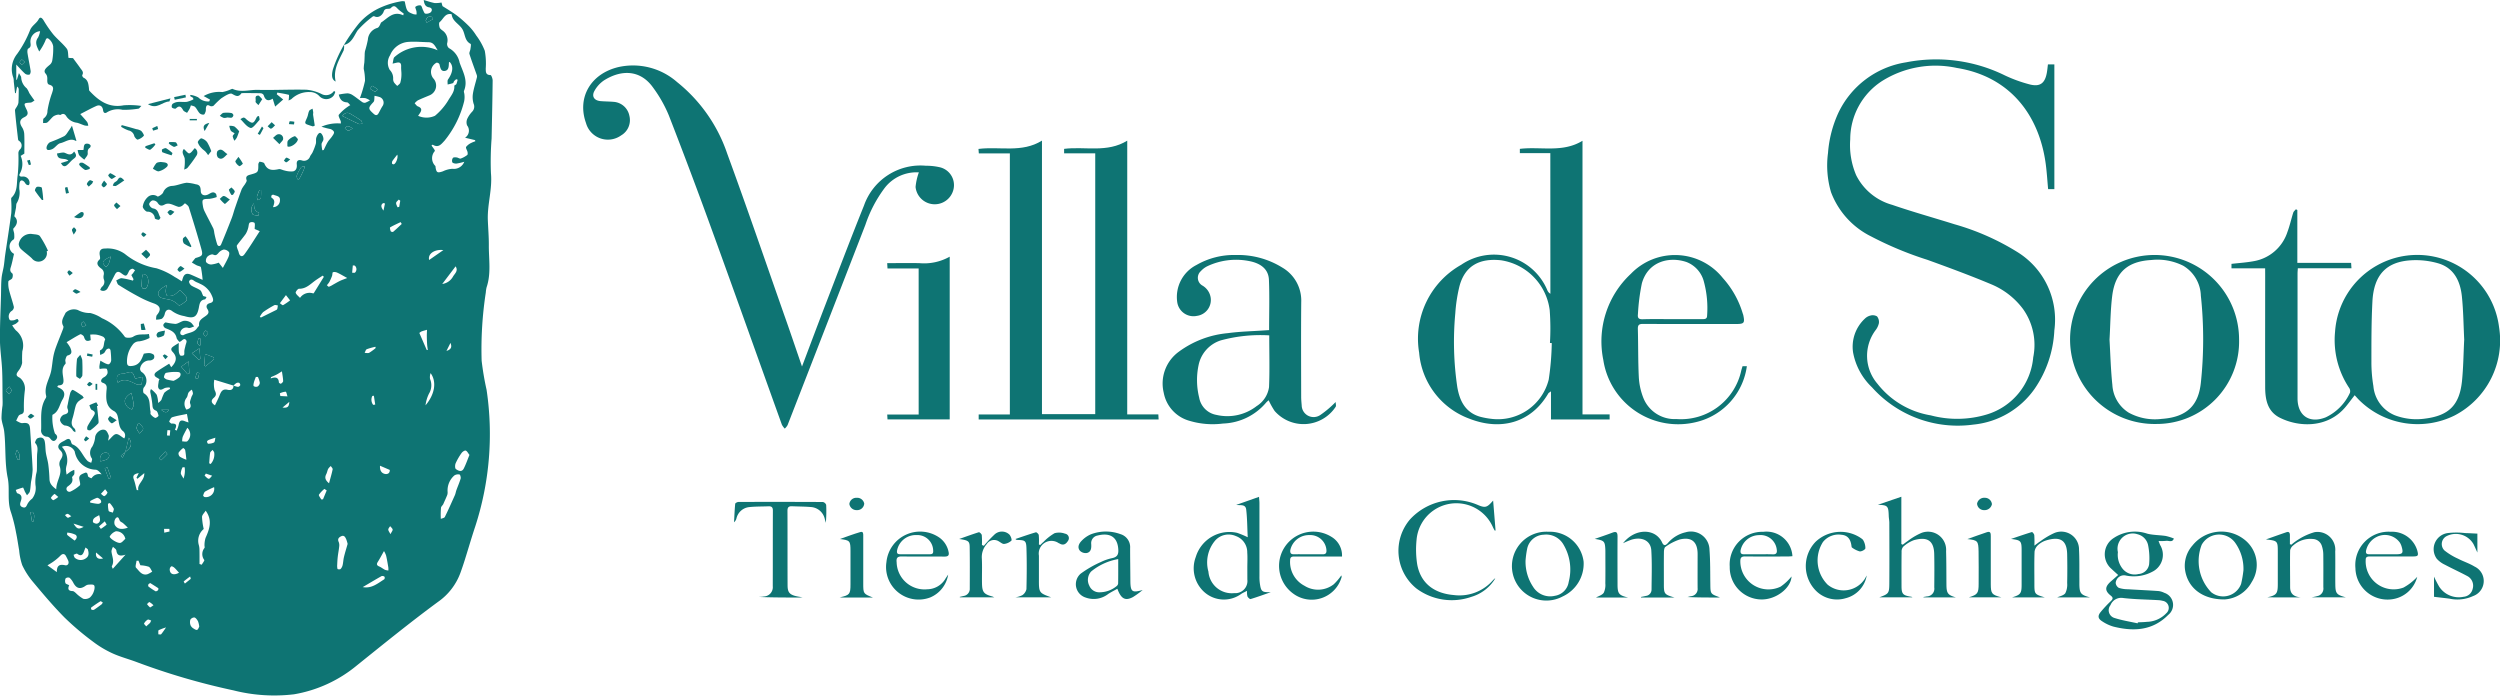 <svg xmlns="http://www.w3.org/2000/svg" width="295.293" height="82.171" viewBox="0 0 295.293 82.171"><path d="M316.307,465.093c.944-2.5,1.824-4.856,2.729-7.207,1.521-3.947,3.017-7.9,4.6-11.826a7.066,7.066,0,0,1,7.3-4.683,7.193,7.193,0,0,1,1.695.19,2.166,2.166,0,0,1,1.59,2.5,2.275,2.275,0,0,1-4.5-.181,7.024,7.024,0,0,1,.389-1.725,4.742,4.742,0,0,0-4.024,1.822,15.426,15.426,0,0,0-2.292,4.373q-4.59,11.834-9.193,23.662a1.758,1.758,0,0,1-.328.408,2.012,2.012,0,0,1-.341-.461c-2.735-7.6-5.439-15.219-8.2-22.815q-2.5-6.9-5.164-13.743a15.5,15.5,0,0,0-1.849-3.26c-1.532-2.162-3.8-2.114-5.793-.856a3.581,3.581,0,0,0-1.129,1.236c-.369.65-.037,1.15.708,1.216.512.045,1.028.042,1.54.086a2.039,2.039,0,0,1,1.873,1.65,2.083,2.083,0,0,1-.97,2.31,2.684,2.684,0,0,1-4.154-1.456c-1.082-3.021.561-5.83,3.829-6.61a7.892,7.892,0,0,1,6.928,1.771,18.381,18.381,0,0,1,5.923,8.456c2.3,6.268,4.461,12.583,6.672,18.881C314.87,460.871,315.56,462.919,316.307,465.093Z" transform="translate(-221.577 -421.8)" fill="#0e7473"/><path d="M714.347,428.184h.759v14.732h-.737c-.095-1.017-.151-2-.283-2.982-.789-5.848-4.289-10.33-10.494-11.329a11.874,11.874,0,0,0-8.835,1.541,8.211,8.211,0,0,0-3.762,6.885,9.1,9.1,0,0,0,.7,4.239,6.787,6.787,0,0,0,4.247,3.5c2.437.838,4.923,1.529,7.382,2.3a29.046,29.046,0,0,1,7.423,3.284,9.388,9.388,0,0,1,4.357,9.25,13.263,13.263,0,0,1-2.313,6.875,10.021,10.021,0,0,1-7.266,4.252,13.587,13.587,0,0,1-11.959-4.405,7.594,7.594,0,0,1-2.23-4.094,4.529,4.529,0,0,1,1.37-4,1.409,1.409,0,0,1,.684-.384.994.994,0,0,1,.771.1,1.057,1.057,0,0,1,.219.809,2.12,2.12,0,0,1-.422.86,5.063,5.063,0,0,0,.256,6.293,10.07,10.07,0,0,0,6.29,3.728,12.12,12.12,0,0,0,6.65-.113,7.745,7.745,0,0,0,5.455-6.739,7.316,7.316,0,0,0-1.2-5.705,8.972,8.972,0,0,0-3.7-2.9c-2.5-1.051-5.048-1.99-7.6-2.914a41.111,41.111,0,0,1-6.667-2.774,9.6,9.6,0,0,1-4.716-5.22,11.151,11.151,0,0,1-.355-4.631,13.768,13.768,0,0,1,1.191-4.669,10.657,10.657,0,0,1,8.025-6.033,18.383,18.383,0,0,1,11.666,1.54,16.62,16.62,0,0,0,2.988,1.081c1.2.291,1.765-.176,1.98-1.406C714.276,428.852,714.3,428.549,714.347,428.184Z" transform="translate(-472.451 -420.577)" fill="#0e7473"/><path d="M434.416,485.928h3.676l.033.6H416.871v-.591h3.683V455.1h-3.666l-.042-.527c2.51-.323,5.126.5,7.5-.985V485.9h6.292V455.089h-3.676v-.525c2.47-.312,5.087.5,7.457-.971Z" transform="translate(-301.272 -436.981)" fill="#0e7473"/><path d="M821.5,482.53h-3.975V482c.884-.1,1.759-.156,2.613-.315a5.089,5.089,0,0,0,3.995-3.45c.28-.743.447-1.528.689-2.286.049-.152.207-.269.314-.4l.168.094v6.241h6.353c.014.235.024.4.04.636h-6.336c-.014.26-.033.445-.033.631q0,7.363,0,14.726c0,2.059,1.406,3.018,3.327,2.251a5.944,5.944,0,0,0,2.868-2.91.693.693,0,0,0-.1-.567,10.188,10.188,0,0,1-1.664-6.625,9.734,9.734,0,0,1,19.369-.571,9.971,9.971,0,0,1-5.269,10.462,9.812,9.812,0,0,1-11.239-1.816c-.175-.175-.337-.362-.543-.585-.377.485-.709.939-1.069,1.371-2.113,2.537-5.513,2.427-7.776,1.283-1.458-.737-1.722-2.142-1.727-3.606-.013-4.431,0-8.862,0-13.293Zm23.516,8.451c-.085-1.71-.1-3.431-.276-5.134-.184-1.777-.907-3.335-2.758-3.9a9.478,9.478,0,0,0-3.2-.371c-3.036.159-4.449,1.8-4.61,4.871-.126,2.4-.119,4.805-.119,7.208a17.206,17.206,0,0,0,.234,2.785,4.1,4.1,0,0,0,2.552,3.452,7.186,7.186,0,0,0,3.545.387c2.813-.352,4.073-1.591,4.369-4.436C844.915,494.233,844.929,492.608,845.012,490.98Z" transform="translate(-553.949 -450.833)" fill="#0e7473"/><path d="M573.058,455.105h-3.6V454.6c2.465-.3,5.042.49,7.4-.956v32.317h3.205v.6h-6.928v-3.32c-.167.127-.271.17-.316.246-2.082,3.558-5.7,4.4-9.3,2.992a9.116,9.116,0,0,1-5.955-7.8,10.009,10.009,0,0,1,4.964-10.385,6.834,6.834,0,0,1,10.184,3.021.855.855,0,0,0,.354.4Zm.172,22.433-.217-.008a29.057,29.057,0,0,0-.029-3.882,6.817,6.817,0,0,0-5.763-5.89c-2.445-.257-4.305.582-4.934,3.224a18.788,18.788,0,0,0-.453,3.036,36.4,36.4,0,0,0,.238,8.728c.277,1.613.946,2.99,2.689,3.493a9.311,9.311,0,0,0,1.342.249,6.192,6.192,0,0,0,6.766-4.637A32.715,32.715,0,0,0,573.229,477.538Z" transform="translate(-389.938 -437.016)" fill="#0e7473"/><path d="M496.21,507.551c.006.213.083.439,0,.571a4.539,4.539,0,0,1-7.208.485,8.889,8.889,0,0,1-.7-1.261,2.641,2.641,0,0,0-.3.269,6.953,6.953,0,0,1-5.09,2.479,9.524,9.524,0,0,1-3.955-.318,4.241,4.241,0,0,1-3.05-3.309,4.636,4.636,0,0,1,1.742-4.827,11.52,11.52,0,0,1,5.84-2.224c1.412-.194,2.847-.221,4.271-.321.187-.013.374-.023.592-.037,0-2.007.058-3.973-.021-5.933-.049-1.212-.89-1.954-2.378-2.23a7.946,7.946,0,0,0-4.9.618,2.579,2.579,0,0,0-.767.58,1.051,1.051,0,0,0,.183,1.7,2,2,0,0,1,.977,1.405,1.893,1.893,0,0,1-1.624,2.179,1.94,1.94,0,0,1-2.326-1.647,4.243,4.243,0,0,1,2.274-4.363,8.855,8.855,0,0,1,4.643-1.179,9.911,9.911,0,0,1,5.483,1.476,4.509,4.509,0,0,1,2.25,4.092c-.034,3.723-.012,7.446-.007,11.169,0,.342.033.684.062,1.026a1.406,1.406,0,0,0,2.221,1.119A11.915,11.915,0,0,0,496.21,507.551Zm-7.841-7.871a17.822,17.822,0,0,0-5.709.588,3.866,3.866,0,0,0-2.635,2.91,8.542,8.542,0,0,0,.066,3.85,2.509,2.509,0,0,0,2.051,2.048,5.637,5.637,0,0,0,4.743-1.046,3.161,3.161,0,0,0,1.458-2.24C488.428,503.791,488.368,501.787,488.368,499.68Z" transform="translate(-338.448 -460.067)" fill="#0e7473"/><path d="M776.868,510.136a9.981,9.981,0,1,1,9.769-10A9.735,9.735,0,0,1,776.868,510.136Zm-5.533-9.959c.1,1.773.148,3.567.336,5.345a4.124,4.124,0,0,0,1.93,3.277,6.463,6.463,0,0,0,3.924.734c3.137-.22,4.318-1.784,4.592-4.213a48.549,48.549,0,0,0,.006-10.335,4.258,4.258,0,0,0-2.094-3.544,6.749,6.749,0,0,0-3.772-.67c-2.775.158-4.241,1.44-4.6,4.2C771.442,496.683,771.438,498.425,771.335,500.177Z" transform="translate(-522.164 -460.058)" fill="#0e7473"/><path d="M632.745,503.312h.509a7.861,7.861,0,0,1-5.811,6.558,8.941,8.941,0,0,1-11.147-7.307,10.9,10.9,0,0,1,3.256-10.158,7.236,7.236,0,0,1,10.868.5,10.876,10.876,0,0,1,2.336,4.144c.021.073.056.143.072.217.2.947.112,1.065-.844,1.065-3.666,0-7.333.009-11-.01-.479,0-.618.136-.605.611.051,1.907.019,3.818.116,5.723a7.842,7.842,0,0,0,.521,2.377,3.975,3.975,0,0,0,3.918,2.526,7.287,7.287,0,0,0,7.663-5.747C632.64,503.645,632.695,503.484,632.745,503.312Zm-8.36-5.556c1.2,0,2.4,0,3.607,0,.27,0,.559,0,.564-.393a12,12,0,0,0-.372-4.014,3.377,3.377,0,0,0-2.029-2.326c-1.974-.691-4.547-.151-5.3,2.5a24.263,24.263,0,0,0-.468,3.656c-.054.436.086.605.561.591C622.094,497.733,623.24,497.757,624.385,497.756Z" transform="translate(-426.92 -460.061)" fill="#0e7473"/><path d="M391.379,492.112H387.7l-.036-.634c1.284,0,2.521-.013,3.758,0a6.168,6.168,0,0,0,3.626-.762v19.219H387.7l-.032-.573h3.713Z" transform="translate(-282.871 -460.399)" fill="#0e7473"/><path d="M782.127,579.772c.1.245.14.382.206.508a2.227,2.227,0,0,1-.945,3.128,4.654,4.654,0,0,1-3.11.447.98.98,0,0,0-1.213.867.752.752,0,0,0,.375.59,3.451,3.451,0,0,0,1.063.161c1.2.076,2.4.127,3.593.211a2.014,2.014,0,0,1,.708.211,1.5,1.5,0,0,1,.468,2.605c-1.849,1.874-4.1,1.981-6.478,1.385a4.784,4.784,0,0,1-1.335-.631c-.493-.31-.538-.643-.168-1.094a14.8,14.8,0,0,1,1.206-1.293c.259-.247.28-.407-.009-.636-.728-.576-.716-1.048.02-1.694l.85-.748c-.256-.232-.515-.461-.766-.7a2.272,2.272,0,0,1,.261-3.68,4.511,4.511,0,0,1,3.943-.5c.706.177,1.459.16,2.184.271a6.234,6.234,0,0,1,.956.3c-.178.522-.615.22-.932.278A5.487,5.487,0,0,1,782.127,579.772Zm-2.47,9.726.03-.116c.342-.018.687-.018,1.028-.058a3.269,3.269,0,0,0,2.341-1.031.838.838,0,0,0-.445-1.453,2.476,2.476,0,0,0-.508-.078c-1.388-.08-2.784-.092-4.162-.254a1.354,1.354,0,0,0-1.489.841.956.956,0,0,0,.5,1.527C777.829,589.156,778.752,589.3,779.656,589.5Zm-2.331-8.411a2.627,2.627,0,0,0,.575,1.988,1.828,1.828,0,0,0,1.854.6,1.349,1.349,0,0,0,1.258-1.147,7.894,7.894,0,0,0-.127-2.294,1.678,1.678,0,0,0-1.22-1.251A1.8,1.8,0,0,0,777.325,581.088Z" transform="translate(-527.165 -515.873)" fill="#0e7473"/><path d="M492.076,572.285c-.058-1.166-.057-2.225-.18-3.269-.081-.677-.7-.47-1.175-.553l2.688-.95c.022.3.051.518.052.735q0,4.326,0,8.651a5.649,5.649,0,0,0,.034.742c.142,1.076.242,1.154,1.312,1.132-.795.277-1.586.567-2.391.812-.09.027-.311-.178-.375-.319a2.1,2.1,0,0,1-.045-.651c-.286.147-.489.231-.671.349a3.476,3.476,0,0,1-4.387-.212,3.773,3.773,0,0,1-1-4.132,4.153,4.153,0,0,1,4.894-2.855A10.932,10.932,0,0,1,492.076,572.285Zm-.047,3.631h0c0-.611.035-1.224-.009-1.832a2.029,2.029,0,0,0-1.347-1.94,2.12,2.12,0,0,0-2.416.5,4,4,0,0,0-.822,3.706,2.765,2.765,0,0,0,3.052,2.534,1.435,1.435,0,0,0,1.545-1.6Z" transform="translate(-344.698 -508.826)" fill="#0e7473"/><path d="M713.672,579.377H709.84l-.008-.05c.133-.023.266-.042.4-.069a.91.91,0,0,0,.878-1.058c.011-1.318.025-2.635-.006-3.952-.035-1.557-.8-2.093-2.416-1.629a3.884,3.884,0,0,0-1.249.774.889.889,0,0,0-.189.617c-.016,1.336-.01,2.673-.008,4.01,0,.941.153,1.115,1.092,1.269a.311.311,0,0,1,.2.081h-3.923c1.12-.417,1.182-.471,1.19-1.659.017-2.387.007-4.774,0-7.16,0-.266-.06-.53-.068-.8-.038-1.189-.122-1.274-1.288-1.317l2.777-.95v5.585l.167.08c.185-.137.361-.288.555-.41a7.635,7.635,0,0,1,1.648-.98,2.142,2.142,0,0,1,2.915,2.157c.036,1.316.03,2.634.04,3.951C712.556,578.894,712.712,579.1,713.672,579.377Z" transform="translate(-482.64 -508.811)" fill="#0e7473"/><path d="M346.79,580.406c-.227.017-.312.028-.4.029-1.583,0-3.166,0-4.754-.067.2-.018.4-.021.588-.058a1.094,1.094,0,0,0,1.041-1.213c.011-2.979,0-5.958.014-8.937,0-.389-.16-.51-.508-.5-.781.032-1.567.013-2.34.1a1.727,1.727,0,0,0-1.449,1.3.892.892,0,0,1-.291.488c.04-.73.067-1.461.138-2.187.009-.086.253-.215.389-.215q4.984-.018,9.968.006a.531.531,0,0,1,.388.342,15.616,15.616,0,0,1-.04,2.117c-.04-.142-.081-.284-.118-.426a1.8,1.8,0,0,0-1.65-1.439c-.74-.062-1.485-.059-2.227-.092-.377-.017-.539.115-.537.527.015,2.941,0,5.882.013,8.822C345.022,579.974,345.326,580.214,346.79,580.406Z" transform="translate(-251.988 -509.857)" fill="#0e7473"/><path d="M562.334,568.589l.288,3.53-.085.03a3.194,3.194,0,0,1-.231-.422,4.715,4.715,0,0,0-9.017,1.521,11.283,11.283,0,0,0,.08,2.894c.431,2.313,2.111,3.427,4.328,3.609a5.248,5.248,0,0,0,4.625-1.759,2.226,2.226,0,0,1,.211-.193c.013-.011.036-.01.054-.015a4.886,4.886,0,0,1-2.822,2.178,6.99,6.99,0,0,1-6.468-.969,5.72,5.72,0,0,1-.768-8.191,7.081,7.081,0,0,1,7.909-1.731C561.419,569.5,561.6,569.431,562.334,568.589Z" transform="translate(-385.97 -509.465)" fill="#0e7473"/><path d="M629.037,586.44h-3.948l-.011-.066c.2-.041.391-.076.584-.123a.755.755,0,0,0,.667-.749c.009-1.546.067-3.1-.03-4.636-.072-1.131-1.085-1.63-2.322-1.263a9.684,9.684,0,0,0-1.019.426c1.307-1.655,3.334-1.717,4.266-.628a2.112,2.112,0,0,1,.344.521c.182.422.4.4.676.1a3.885,3.885,0,0,1,2.113-1.288,2.194,2.194,0,0,1,2.815,2.056c.1,1.348.081,2.706.1,4.06.014,1.167.005,1.17,1.138,1.572-.135.009-.2.018-.272.018-1.183,0-2.366,0-3.558-.055.137-.035.272-.079.411-.1a.856.856,0,0,0,.779-.956c-.009-1.337,0-2.674,0-4.011,0-1.442-.693-2.064-2.092-1.738a6.005,6.005,0,0,0-1.707.875c-.137.086-.178.4-.181.614-.016,1.222-.006,2.445-.006,3.667C627.778,586.03,627.815,586.077,629.037,586.44Z" transform="translate(-431.252 -515.863)" fill="#0e7473"/><path d="M756.377,586.427h-3.889c.285-.137.764-.22.963-.5a2.281,2.281,0,0,0,.217-1.2c.025-1.125.023-2.252,0-3.377-.028-1.652-.779-2.181-2.506-1.648a2.477,2.477,0,0,0-.93.539,1.288,1.288,0,0,0-.417.786c-.044,1.239-.019,2.48-.019,3.72,0,1.3,0,1.3,1.223,1.675h-3.854c.992-.3,1.121-.472,1.123-1.466q0-2.032,0-4.064c0-1.145-.079-1.222-1.252-1.372.82-.277,1.637-.564,2.466-.814.057-.017.266.226.281.362a11.718,11.718,0,0,1,.014,1.243c.324-.239.5-.388.7-.51a9.071,9.071,0,0,1,1.65-.978,2.1,2.1,0,0,1,2.922,1.989c.059,1.142.032,2.289.042,3.433,0,.229,0,.458,0,.687C755.134,585.943,755.284,586.135,756.377,586.427Z" transform="translate(-509.5 -515.862)" fill="#0e7473"/><path d="M828.688,586.45c1.109-.249,1.253-.434,1.255-1.541q0-1.919,0-3.839c0-1.284-.031-1.313-1.405-1.462.9-.319,1.661-.591,2.422-.852.317-.109.414.073.414.353v1.058l.175.062a6.283,6.283,0,0,1,.838-.624,7.183,7.183,0,0,1,1.894-.854,2.1,2.1,0,0,1,2.445,2.275c.023,1.3-.005,2.6.011,3.9.014,1.075.146,1.225,1.252,1.522h-4.068a6.834,6.834,0,0,0,.867-.2.919.919,0,0,0,.534-.985c0-1.3.011-2.6-.006-3.9a3.29,3.29,0,0,0-.159-.955,1.167,1.167,0,0,0-1.1-.856,3.042,3.042,0,0,0-2.275.748.984.984,0,0,0-.382.6c-.027,1.45,0,2.9,0,4.352,0,.828.5,1.12,1.228,1.2Z" transform="translate(-560.896 -515.891)" fill="#0e7473"/><path d="M455.867,585.514a10.013,10.013,0,0,1-1.136.828c-.908.492-1.411.236-1.854-.971-.365.2-.725.386-1.064.6a2.783,2.783,0,0,1-2.7.43,1.65,1.65,0,0,1-.576-2.81,12.672,12.672,0,0,1,2.4-1.384,5.733,5.733,0,0,1,1.35-.462c.575-.129.736-.43.7-1.009-.094-1.7-1.241-1.968-2.448-1.654a.907.907,0,0,0-.748,1.009c0,.019,0,.038,0,.057.028.449-.037.9-.54,1a.97.97,0,0,1-.788-.26c-.348-.406-.124-.862.187-1.177a3.3,3.3,0,0,1,1.107-.777,4.974,4.974,0,0,1,3.472-.022,1.6,1.6,0,0,1,1.155,1.654c0,1.278.023,2.556.029,3.834C454.424,585.738,454.605,585.873,455.867,585.514Zm-2.889-3.649a6.849,6.849,0,0,0-3.2,1.466,1.481,1.481,0,0,0-.22,1.664,1.271,1.271,0,0,0,1.272.79,3.162,3.162,0,0,0,1.943-.716.47.47,0,0,0,.195-.318C452.985,583.823,452.978,582.894,452.978,581.865Z" transform="translate(-320.897 -515.826)" fill="#0e7473"/><path d="M807.271,586.64c-2.681.01-4.408-1.447-4.666-3.608a3.621,3.621,0,0,1,.889-2.761,4.375,4.375,0,0,1,6.092-.734,3.776,3.776,0,0,1,.9,5.062A3.906,3.906,0,0,1,807.271,586.64Zm2.247-3.455a5.307,5.307,0,0,0-1.017-3.293,2.349,2.349,0,0,0-3.919.3,5.312,5.312,0,0,0,1.131,5.6,2.263,2.263,0,0,0,3.528-.987A13.29,13.29,0,0,0,809.518,583.186Z" transform="translate(-544.528 -515.836)" fill="#0e7473"/><path d="M591.746,578.676a4.017,4.017,0,0,1,4.159,3.545,4.264,4.264,0,0,1-2.461,4.089,4.067,4.067,0,1,1-1.7-7.634Zm-2.7,3.394a5.325,5.325,0,0,0,.885,3.1,2.372,2.372,0,0,0,2.58,1.07,1.949,1.949,0,0,0,1.632-1.64,5.785,5.785,0,0,0-.619-4.412,2.351,2.351,0,0,0-2.32-1.165,2.073,2.073,0,0,0-1.975,1.7A11.309,11.309,0,0,0,589.046,582.07Z" transform="translate(-408.852 -515.866)" fill="#0e7473"/><path d="M520.454,581.591h-1.907c-1.241,0-2.482.005-3.723,0-.314,0-.5.068-.5.442a3.16,3.16,0,0,0,1.7,3.018,3.009,3.009,0,0,0,3.445-.171,6.415,6.415,0,0,0,.906-1.063c.013.093.047.164.028.217a3.671,3.671,0,0,1-5.7,1.949,4.044,4.044,0,0,1,4.478-6.729A2.555,2.555,0,0,1,520.454,581.591Zm-4.018-.262c.573,0,1.145-.01,1.718,0,.344.009.485-.123.462-.473a1.913,1.913,0,0,0-1.993-1.794,2.257,2.257,0,0,0-2.278,1.778c-.035.343.073.5.431.488C515.328,581.318,515.883,581.329,516.436,581.33Z" transform="translate(-361.939 -515.859)" fill="#0e7473"/><path d="M664.386,583.961c-.074,1.381-1.831,2.754-3.591,2.717a3.784,3.784,0,0,1-3.71-3.862,3.851,3.851,0,0,1,3.959-4.127,3.072,3.072,0,0,1,3.446,2.88c-.2.012-.4.034-.6.034-1.66,0-3.32.015-4.98-.007-.46-.006-.581.157-.575.6a3.319,3.319,0,0,0,4.763,2.965A6.165,6.165,0,0,0,664.386,583.961Zm-3.9-2.618c.552,0,1.1-.018,1.656.006.451.02.561-.172.494-.587a1.923,1.923,0,0,0-2.091-1.682,2.243,2.243,0,0,0-2.182,1.818c-.035.327.09.452.41.447C659.341,581.334,659.912,581.341,660.483,581.343Z" transform="translate(-452.773 -515.872)" fill="#0e7473"/><path d="M864.464,584a3.566,3.566,0,0,1-3.019,2.655,3.786,3.786,0,0,1-4.28-3.666,3.942,3.942,0,0,1,4.178-4.311,3.1,3.1,0,0,1,3.122,2.2c.172.621.109.714-.516.715q-2.52,0-5.039,0c-.293,0-.543.021-.532.41a3.307,3.307,0,0,0,4.458,3.269A6.272,6.272,0,0,0,864.464,584Zm-3.931-2.663H861.9c.862,0,.955-.124.706-.96a1.9,1.9,0,0,0-.19-.414,2.168,2.168,0,0,0-2.317-.837,2.349,2.349,0,0,0-1.687,1.825c-.036.341.139.386.4.385C859.39,581.335,859.961,581.337,860.533,581.338Z" transform="translate(-578.948 -515.867)" fill="#0e7473"/><path d="M394.665,583.681a3.529,3.529,0,0,1-2.115,2.7,3.847,3.847,0,0,1-5.179-4.167,4,4,0,0,1,6.236-2.912,2.713,2.713,0,0,1,1.1,1.678c.105.429-.041.581-.487.577-1.68-.018-3.361.012-5.042-.017-.545-.01-.652.226-.6.69a3.287,3.287,0,0,0,3.6,3.19,2.534,2.534,0,0,0,2.2-1.314C394.462,583.982,394.544,583.865,394.665,583.681Zm-3.954-2.4c.591,0,1.182,0,1.773,0,.3,0,.438-.079.409-.434a1.865,1.865,0,0,0-1.948-1.831,2.253,2.253,0,0,0-2.324,1.855c-.037.32.089.411.374.409C389.567,581.281,390.14,581.285,390.711,581.286Z" transform="translate(-282.669 -515.815)" fill="#0e7473"/><path d="M688.6,583.844a3.356,3.356,0,0,1-2.487,2.683,3.519,3.519,0,0,1-3.408-.782,4.135,4.135,0,0,1-.149-5.878,4.284,4.284,0,0,1,5.267-.5c.139.1.317.2.377.339a1.844,1.844,0,0,1,.241.927c-.027.165-.457.394-.674.365a2.835,2.835,0,0,1-.908-.456c-.037-.021-.05-.1-.057-.158-.09-.729-.37-1.284-1.2-1.352a2.344,2.344,0,0,0-2.177.863,4.051,4.051,0,0,0,.556,5.031,2.979,2.979,0,0,0,4.43-.745C688.469,584.067,688.533,583.956,688.6,583.844Z" transform="translate(-468.107 -515.868)" fill="#0e7473"/><path d="M882.2,586.516v-2.382a13.1,13.1,0,0,0,.615,1.192,2.765,2.765,0,0,0,2.893,1.185,1.184,1.184,0,0,0,1.054-.92,1.285,1.285,0,0,0-.578-1.495c-.886-.481-1.809-.895-2.7-1.369a2.943,2.943,0,0,1-.954-.7,1.921,1.921,0,0,1,1.268-3.037,8.808,8.808,0,0,1,2.083,0c.458.01.916.04,1.441.064v2.234c-.187-.406-.314-.707-.462-1a2.409,2.409,0,0,0-3.22-.914,1.056,1.056,0,0,0-.2,1.674,7.579,7.579,0,0,0,1.594.967c.641.333,1.346.555,1.958.931a1.885,1.885,0,0,1-.17,3.48,4.415,4.415,0,0,1-2.791.311C883.458,586.659,882.878,586.6,882.2,586.516Z" transform="translate(-594.701 -516.024)" fill="#0e7473"/><path d="M432.825,586.532h-4.273a2.749,2.749,0,0,0,.858-.257,1.174,1.174,0,0,0,.486-.713c.039-1.62.053-3.243,0-4.863-.031-.867-.177-.929-1.071-.949a.265.265,0,0,1-.225-.113c.8-.27,1.6-.552,2.41-.791.08-.024.325.2.341.328a8.661,8.661,0,0,1,.017,1.113l.15.062c.138-.131.27-.269.416-.391a6.054,6.054,0,0,1,1.284-1.006,2.033,2.033,0,0,1,1.238.057.535.535,0,0,1,.378.8c-.2.341-.506.655-.989.384-.049-.028-.1-.049-.155-.074a1.5,1.5,0,0,0-2.321,1.493c0,.935,0,1.87,0,2.8C431.365,585.985,431.382,586.01,432.825,586.532Z" transform="translate(-308.655 -515.973)" fill="#0e7473"/><path d="M414.83,586.394h-4.078l-.015-.055c.155-.037.31-.075.465-.11a.847.847,0,0,0,.721-.9c.006-1.623.015-3.246-.009-4.87-.011-.714-.165-.8-1.244-.958.773-.272,1.543-.557,2.325-.8.079-.024.331.207.347.339a9.448,9.448,0,0,1,.017,1.167l.229.1a15.264,15.264,0,0,1,1.212-1.29,1.277,1.277,0,0,1,1.81-.033c.161.178.315.626.23.713a1.538,1.538,0,0,1-.853.387c-.186.025-.406-.175-.605-.285a1.028,1.028,0,0,0-1.454.3,2.314,2.314,0,0,0-.577,1.725c.045.972,0,1.948.017,2.921.02,1.041.223,1.28,1.23,1.548C414.648,586.312,414.694,586.338,414.83,586.394Z" transform="translate(-297.377 -515.836)" fill="#0e7473"/><path d="M163.386,438.312l-.748-.415a3.617,3.617,0,0,1,2.2-.474,4.182,4.182,0,0,0,.965-.3c.086-.028.2-.1.257-.071.972.451,1.978.089,2.964.112,1.921.044,3.845-.063,5.766-.016a5.03,5.03,0,0,1,1.783.512,1.127,1.127,0,0,0,1.463-.375l.145.122a1.566,1.566,0,0,1-.2.448,1.12,1.12,0,0,1-1.668.06,1.5,1.5,0,0,0-1.157-.493,2.954,2.954,0,0,0-2.152.828,2.344,2.344,0,0,1-.339.171,3.367,3.367,0,0,0,.052-.664c-.451-.124-.918-.191-1.38-.273l-.067.2.76.618-.948.839-.291-.937c-.577.368-.889.155-1.065-.424a.459.459,0,0,0-.355-.216c-.721-.024-1.443-.017-2.164-.018-.038,0-.093,0-.11.023-.36.493-.637.331-1.113.062-.25-.141-.878.278-1.274.537a10.053,10.053,0,0,0-.9.865.462.462,0,0,1-.426.032c-.356-.213-.446-.024-.487.273a1.951,1.951,0,0,1-.015.341c-.051.151-.124.385-.226.406a.618.618,0,0,1-.494-.158c-.207-.217-.325-.518-.532-.737-.111-.118-.327-.138-.5-.2a3.169,3.169,0,0,1-.149.4c-.09.17-.2.328-.306.491-.157-.1-.378-.169-.46-.314-.228-.407-.436-.619-.862-.205-.067.065-.359-.012-.466-.112a.447.447,0,0,1,.072-.427,1.278,1.278,0,0,1,.619-.23c.359-.035.73.031,1.086-.017a3.472,3.472,0,0,0,.759-.288l-.035-.18-.351-.213.043-.135a2.655,2.655,0,0,1,.928.3,1.636,1.636,0,0,0,1.286.472Z" transform="translate(-138.581 -426.549)" fill="#0e7473"/><path d="M372.477,586.449c1.171-.252,1.272-.38,1.272-1.524q0-1.976,0-3.953c0-1.206-.063-1.271-1.254-1.414.8-.279,1.6-.585,2.413-.823.386-.113.347.24.348.483q0,2.062,0,4.125,0,.716,0,1.432c0,1.247,0,1.247,1.147,1.694H372.84C372.75,586.467,372.661,586.459,372.477,586.449Z" transform="translate(-273.292 -515.89)" fill="#0e7473"/><path d="M733.076,579.564c.769-.272,1.534-.554,2.307-.812.442-.148.459.151.458.472,0,1.642,0,3.284,0,4.926,0,.248,0,.5,0,.745.01,1.119.1,1.242,1.255,1.551h-3.844c1.046-.331,1.155-.485,1.155-1.629,0-1.26.016-2.521-.008-3.781S734.3,579.7,733.076,579.564Z" transform="translate(-500.695 -515.89)" fill="#0e7473"/><path d="M613.919,579.579c.7-.246,1.4-.477,2.092-.741.487-.187.6,0,.6.461-.011,1.879-.005,3.758,0,5.636,0,1.121.157,1.306,1.249,1.567h-3.792c.292-.167.722-.282.912-.56a2.129,2.129,0,0,0,.189-1.1c.02-1.2.007-2.4.006-3.6,0-.152,0-.305-.007-.457C615.12,579.845,615.023,579.757,613.919,579.579Z" transform="translate(-425.552 -515.924)" fill="#0e7473"/><path d="M113.249,485.458a.992.992,0,0,1-.623,1.162.979.979,0,0,1-1.124-.319c-.406-.394-.882-.716-1.292-1.107a.9.9,0,0,1-.265-.587,1.418,1.418,0,0,1,1.5-1.2c.348.061.834.044,1,.261a11.441,11.441,0,0,1,.956,1.728Z" transform="translate(-107.733 -455.778)" fill="#0e7473"/><path d="M125.945,534.255a4.171,4.171,0,0,0-.622.412,1.242,1.242,0,0,0-.327.52c-.14.462-.212.944-.355,1.4-.148.476-.245.911.21,1.288a.476.476,0,0,1,.092.441c-.1-.069-.229-.116-.282-.209a1.142,1.142,0,0,0-.966-.586.9.9,0,0,1-.555-.639.8.8,0,0,1,.45-.645c.488-.111.613-.294.426-.747a.745.745,0,0,1,.022-.389c.086-.439.171-.88.282-1.313a.881.881,0,0,1,.255-.467c.061-.047.287.093.421.175.273.167.534.352.8.53Z" transform="translate(-116.051 -487.261)" fill="#0e7473"/><path d="M122.363,450.6c-.027.014-.051.035-.059.03-.673-.4-1.237.133-1.834.26-.328.07-.571.477-.892.665-.187.11-.536.2-.662.1-.225-.173.039-.756.36-.889a16.464,16.464,0,0,0,1.635-.7c.243-.133.393-.444.571-.684.126-.17.231-.357.356-.554Z" transform="translate(-113.337 -433.979)" fill="#0e7473"/><path d="M133,537.728c.059.543.123,1.085.173,1.628.013.146.042.35-.037.433a6.857,6.857,0,0,1-.908.795.4.4,0,0,1-.367-.073.649.649,0,0,1,.051-.454c.239-.434.527-.841.763-1.277.167-.309-.007-.456-.3-.6-.148-.071-.191-.358-.282-.547a8.313,8.313,0,0,1,.828-.342,2.382,2.382,0,0,1,.207.4Z" transform="translate(-121.543 -489.768)" fill="#0e7473"/><path d="M162.545,458.551a5.583,5.583,0,0,0,.066-1.311c-.073-.377-.445-.71-.1-1.131.244.207.5.56.648.519.244-.066.419-.387.635-.614a.622.622,0,0,1,.184.91,15.007,15.007,0,0,1-1.043,1.418C162.878,458.419,162.752,458.444,162.545,458.551Z" transform="translate(-140.792 -438.513)" fill="#0e7473"/><path d="M376.419,567.818a.846.846,0,0,1,.9.685.832.832,0,0,1-.885.771.853.853,0,0,1-.871-.726A.819.819,0,0,1,376.419,567.818Z" transform="translate(-275.239 -509.019)" fill="#0e7473"/><path d="M737.016,569.271a.82.82,0,0,1-.843-.763.856.856,0,0,1,.914-.694.83.83,0,0,1,.841.758A.885.885,0,0,1,737.016,569.271Z" transform="translate(-502.647 -509.016)" fill="#0e7473"/><path d="M124.2,457.076c.314.4.3.618-.041.852-.3.209-.52.535-.81.767s-.517.122-.707-.254l.88-.27c-.4-.464-1.268.1-1.342-.86.312-.032.689-.187.937-.07C123.538,457.443,123.871,457.578,124.2,457.076Z" transform="translate(-115.446 -439.182)" fill="#0e7473"/><path d="M128.807,522.095a2.384,2.384,0,0,1,.24.6c.028.606.039,1.215.013,1.821-.007.146-.184.285-.282.427-.153-.116-.433-.229-.436-.348a16.954,16.954,0,0,1,.081-1.97C128.437,522.478,128.622,522.342,128.807,522.095Z" transform="translate(-119.332 -480.185)" fill="#0e7473"/><path d="M142.756,448.631c.285.078.57.154.854.233s.574.162.859.247a1.514,1.514,0,0,1,.579.2c.163.149.376.516.321.581a1.54,1.54,0,0,1-.726.456c-.09.026-.343-.244-.4-.418a.859.859,0,0,0-.683-.666,4.223,4.223,0,0,1-.875-.434Z" transform="translate(-128.381 -433.857)" fill="#0e7473"/><path d="M168.8,454.379l-.372.474a3.927,3.927,0,0,0-.308-.412c-.143-.149-.332-.257-.464-.414a1.68,1.68,0,0,1-.444-.683c-.024-.141.313-.5.42-.477a1.27,1.27,0,0,1,.686.462A5.878,5.878,0,0,1,168.8,454.379Z" transform="translate(-143.846 -436.527)" fill="#0e7473"/><path d="M202.473,445.475c-.1-.031-.209-.061-.313-.094-.728-.232-.716-.226-.38-.95.115-.248.123-.547.242-.793.06-.122.262-.175.4-.26.029.146.068.291.083.438.01.09-.033.187-.02.276.062.431.135.861.2,1.291Z" transform="translate(-165.506 -430.544)" fill="#0e7473"/><path d="M128.8,455.314h.677c.08-.336-.036-.824.54-.739a.479.479,0,0,1,.307.2.316.316,0,0,1-.1.288c-.259.179-.253.379-.238.677.013.232-.259.479-.4.72a4.133,4.133,0,0,1-.616-.531A1.808,1.808,0,0,1,128.8,455.314Z" transform="translate(-119.622 -437.599)" fill="#0e7473"/><path d="M153.758,460.422c.24.03.393.036.539.071.343.081.4.332.174.534a2.142,2.142,0,0,1-.92.5c-.2.042-.465-.186-.7-.293a2.756,2.756,0,0,1,.406-.664C153.387,460.445,153.639,460.452,153.758,460.422Z" transform="translate(-134.79 -441.293)" fill="#0e7473"/><path d="M183.017,445.72c.019.178.112.407.04.486-.327.356-.789,1-1.036.927-.464-.127-.813-.673-1.209-1.045.144-.064.3-.2.428-.173.148.028.268.2.4.3.6.447.725.417,1.053-.244a.926.926,0,0,1,.122-.188C182.838,445.76,182.886,445.76,183.017,445.72Z" transform="translate(-152.423 -432.021)" fill="#0e7473"/><path d="M211.551,422.948a1.839,1.839,0,0,1-.042.66c-.551,1.159-1.273,2.263-.947,3.685-.468-.236-.5-.717-.336-1.4a14.912,14.912,0,0,1,1.324-2.947Z" transform="translate(-170.915 -417.66)" fill="#0e7473"/><path d="M197.093,452.521c-.014.489-.9,1.04-1.2.88-.016-.009-.045-.022-.044-.032.019-.229-.041-.527.081-.672a1.8,1.8,0,0,1,.781-.508C196.806,452.158,197.008,452.443,197.093,452.521Z" transform="translate(-161.907 -436.1)" fill="#0e7473"/><path d="M178.451,449.523c-.1.271-.18.523-.292.758a1.961,1.961,0,0,1-.273.351,2,2,0,0,1-.2-.516c-.011-.1.127-.217.224-.366-.168-.11-.363-.179-.456-.317a1.94,1.94,0,0,1-.171-.563,1.522,1.522,0,0,1,.6.076A3.292,3.292,0,0,1,178.451,449.523Z" transform="translate(-150.198 -434.008)" fill="#0e7473"/><path d="M151.262,440.771l2.662-.678c-.072.192-.108.37-.144.37C152.966,440.465,152.321,441.464,151.262,440.771Z" transform="translate(-133.788 -428.473)" fill="#0e7473"/><path d="M174.54,457.013c-.355.315-.66.807-1.141.39a.76.76,0,0,1-.04-.744C173.874,456.2,174.15,456.819,174.54,457.013Z" transform="translate(-147.673 -438.815)" fill="#0e7473"/><path d="M115.964,469.914a12.047,12.047,0,0,1-.819-1.093c-.053-.088.1-.427.225-.465.173-.055.56.025.577.107a12.634,12.634,0,0,1,.165,1.441Z" transform="translate(-111.005 -446.285)" fill="#0e7473"/><path d="M192.025,452.729l-.758-.749c.192-.146.367-.38.579-.42a.506.506,0,0,1,.611.566C192.455,452.284,192.243,452.438,192.025,452.729Z" transform="translate(-159.016 -435.697)" fill="#0e7473"/><path d="M175.116,445.225a.929.929,0,0,1-.394.053,1.639,1.639,0,0,1-.474-.258c.144-.119.276-.315.435-.34a3.367,3.367,0,0,1,.933.021.353.353,0,0,1,.236.245.372.372,0,0,1-.186.293C175.56,445.286,175.41,445.239,175.116,445.225Z" transform="translate(-148.284 -431.35)" fill="#0e7473"/><path d="M175.431,471.728c-.3.26-.561.549-.607.517a3.651,3.651,0,0,1-.587-.6c.158-.12.325-.345.474-.334C174.912,471.326,175.1,471.523,175.431,471.728Z" transform="translate(-148.277 -448.159)" fill="#0e7473"/><path d="M149.7,488.5c.214.241.475.406.479.577s-.265.327-.414.491l-.62-.585Z" transform="translate(-132.454 -458.999)" fill="#0e7473"/><path d="M163.371,485.476a3.963,3.963,0,0,1-.809-.431.727.727,0,0,1-.114-.557c.013-.109.193-.2.3-.3a4.054,4.054,0,0,1,.308.416c.142.25.262.513.39.77Z" transform="translate(-140.837 -456.283)" fill="#0e7473"/><path d="M156.869,456.86c-.363-.119-.732-.226-1.085-.372-.053-.022-.078-.305-.036-.329.146-.084.371-.195.485-.136a4.954,4.954,0,0,1,.746.566Z" transform="translate(-136.604 -438.508)" fill="#0e7473"/><path d="M130.526,461.388c-.194.04-.433.168-.573.1a2.753,2.753,0,0,1-.663-.577c-.028-.029.03-.216.081-.233a.509.509,0,0,1,.365-.008c.274.15.526.34.787.515Z" transform="translate(-119.928 -441.429)" fill="#0e7473"/><path d="M186.456,439.61l-.451.7c-.121-.141-.368-.324-.338-.414.084-.248-.186-.7.308-.718C186.113,439.17,186.259,439.423,186.456,439.61Z" transform="translate(-155.483 -427.893)" fill="#0e7473"/><path d="M179.575,458.794a5.245,5.245,0,0,1,.523.79c.018.041-.349.345-.408.31a1.157,1.157,0,0,1-.471-.523C179.181,459.271,179.4,459.073,179.575,458.794Z" transform="translate(-151.416 -440.266)" fill="#0e7473"/><path d="M141.383,465.749c-.382.259-.665.474-.972.646-.1.054-.255-.006-.385-.013a1.03,1.03,0,0,1,.138-.324c.124-.134.337-.2.422-.352C140.879,465.195,141.084,465.459,141.383,465.749Z" transform="translate(-126.702 -444.442)" fill="#0e7473"/><path d="M155.009,514.361c-.063.255-.051.507-.164.592a1.605,1.605,0,0,1-.681.223c-.038.007-.173-.211-.158-.31a.486.486,0,0,1,.229-.335A4.385,4.385,0,0,1,155.009,514.361Z" transform="translate(-135.518 -475.308)" fill="#0e7473"/><path d="M139.529,542.149c-.3.182-.51.4-.609.355a.947.947,0,0,1-.415-.488c-.034-.079.142-.249.222-.377Z" transform="translate(-125.74 -492.51)" fill="#0e7473"/><path d="M127.627,477.03c.313-.227.544-.414.8-.566a.311.311,0,0,1,.3.042.361.361,0,0,1,.015.306C128.6,477.179,128.185,477.289,127.627,477.03Z" transform="translate(-118.883 -451.396)" fill="#0e7473"/><path d="M151.61,454.574a2.557,2.557,0,0,1-.6.622c-.127.066-.395-.141-.6-.224l.023-.188,1.051-.35Z" transform="translate(-133.254 -437.516)" fill="#0e7473"/><path d="M161.035,439.244l-1.324.28-.066-.318,1.331-.274Z" transform="translate(-139.075 -427.741)" fill="#0e7473"/><path d="M177.448,469.45a2.557,2.557,0,0,1-.294-.587c-.017-.074.192-.2.3-.3.134.147.323.276.382.449.037.107-.125.281-.2.426Z" transform="translate(-150.116 -446.425)" fill="#0e7473"/><path d="M157.97,454.069a3.648,3.648,0,0,1,.769.017c.1.023.168.235.25.361-.16.064-.346.212-.473.172a2.377,2.377,0,0,1-.582-.392Z" transform="translate(-137.996 -437.279)" fill="#0e7473"/><path d="M190.016,447.7l.4.368c-.153.141-.287.341-.467.4-.095.031-.27-.184-.409-.287Z" transform="translate(-157.929 -433.267)" fill="#0e7473"/><path d="M149.326,512.076l.209.744a2.133,2.133,0,0,1-.5.021,3.654,3.654,0,0,1-.068-.706Z" transform="translate(-132.339 -473.867)" fill="#0e7473"/><path d="M139.484,464.405c-.289.154-.461.313-.543.275a.978.978,0,0,1-.383-.4c-.02-.034.2-.289.252-.271A3.989,3.989,0,0,1,139.484,464.405Z" transform="translate(-125.776 -443.552)" fill="#0e7473"/><path d="M161.529,494.016a2.67,2.67,0,0,1-.554.392c-.056.02-.293-.225-.273-.269a.868.868,0,0,1,.35-.409C161.121,493.7,161.3,493.871,161.529,494.016Z" transform="translate(-139.74 -462.295)" fill="#0e7473"/><path d="M141.187,473.8l-.414.366c-.121-.144-.292-.273-.341-.438-.024-.082.176-.23.275-.348Z" transform="translate(-126.958 -449.463)" fill="#0e7473"/><path d="M186.865,449.093a1.932,1.932,0,0,1,.178.2c-.135.264-.271.528-.421.783,0,.007-.168-.08-.258-.123Z" transform="translate(-155.924 -434.148)" fill="#0e7473"/><path d="M158.311,476c-.225.2-.351.4-.491.406-.1.008-.226-.228-.339-.355.11-.1.213-.261.334-.277S158.079,475.89,158.311,476Z" transform="translate(-137.709 -450.975)" fill="#0e7473"/><path d="M132.355,466.643l-.405.372c-.079-.109-.246-.249-.22-.32a.839.839,0,0,1,.335-.432c.085-.048.271.081.411.13Z" transform="translate(-121.469 -444.969)" fill="#0e7473"/><path d="M169.744,447.931l-.553.965C168.926,448.335,169.086,448.074,169.744,447.931Z" transform="translate(-145.018 -433.415)" fill="#0e7473"/><path d="M124.858,469.206c-.044-.235-.093-.468-.117-.7a1.651,1.651,0,0,1,.282-.076l.181.7Z" transform="translate(-117.063 -446.339)" fill="#0e7473"/><path d="M136.73,466.363c.164.214.355.368.328.447a.8.8,0,0,1-.363.36c-.029.017-.274-.191-.265-.279C136.446,466.741,136.584,466.6,136.73,466.363Z" transform="translate(-124.434 -445.039)" fill="#0e7473"/><path d="M128.106,501.451c-.285.109-.427.219-.521.187a1.659,1.659,0,0,1-.417-.3c.113-.076.235-.226.336-.212A2.334,2.334,0,0,1,128.106,501.451Z" transform="translate(-118.594 -466.959)" fill="#0e7473"/><path d="M113.616,541.217c-.218.15-.339.292-.474.307-.1.011-.214-.147-.321-.229.119-.119.221-.281.365-.34C113.258,540.925,113.406,541.083,113.616,541.217Z" transform="translate(-109.546 -492.076)" fill="#0e7473"/><path d="M152.645,449.179l.589-.267a2.51,2.51,0,0,1,.1.366,4.877,4.877,0,0,1-.594.184Z" transform="translate(-134.66 -434.034)" fill="#0e7473"/><path d="M127.169,482.167c-.113-.291-.215-.433-.205-.566.008-.107.153-.2.238-.305.1.114.26.223.267.343S127.333,481.9,127.169,482.167Z" transform="translate(-118.465 -454.456)" fill="#0e7473"/><path d="M195.488,459.248c-.218.174-.325.307-.459.346-.069.021-.188-.125-.284-.2.092-.124.162-.29.285-.354C195.1,459.009,195.258,459.14,195.488,459.248Z" transform="translate(-161.21 -440.42)" fill="#0e7473"/><path d="M126.141,495.4l-.377.308a1.352,1.352,0,0,1-.256-.38c-.017-.065.177-.265.213-.251A2.031,2.031,0,0,1,126.141,495.4Z" transform="translate(-117.546 -463.149)" fill="#0e7473"/><path d="M196.953,447.784l-.6-.039c.032-.117.056-.331.1-.335a2.5,2.5,0,0,1,.542.056Z" transform="translate(-162.226 -433.085)" fill="#0e7473"/><path d="M134.5,532.076v-.7l.2,0v.7Z" transform="translate(-123.215 -486.035)" fill="#0e7473"/><path d="M164.617,446.656h.846l0,.169h-.852Z" transform="translate(-142.208 -432.611)" fill="#0e7473"/><path d="M132.443,531c-.187.133-.292.259-.409.272-.078.009-.173-.145-.261-.226.1-.1.18-.24.3-.287C132.134,530.732,132.26,530.873,132.443,531Z" transform="translate(-121.498 -485.646)" fill="#0e7473"/><path d="M131.434,548.4a3.075,3.075,0,0,1-.408.342c-.021.013-.211-.162-.2-.2a2,2,0,0,1,.249-.394Z" transform="translate(-120.902 -496.612)" fill="#0e7473"/><path d="M149.75,483.2c-.155.135-.284.289-.318.27a.661.661,0,0,1-.283-.3c-.02-.051.149-.253.2-.242A1.546,1.546,0,0,1,149.75,483.2Z" transform="translate(-132.455 -455.489)" fill="#0e7473"/><path d="M156.305,522.538l-.312-.413c.081-.058.188-.181.239-.161a1.753,1.753,0,0,1,.372.256Z" transform="translate(-136.772 -480.101)" fill="#0e7473"/><path d="M112.828,460.376l-.211-.531.328-.087.131.549Z" transform="translate(-109.418 -440.874)" fill="#0e7473"/><path d="M132.377,522.038l-.625-.113.053-.278.624.126Z" transform="translate(-121.485 -479.903)" fill="#0e7473"/><path d="M157.115,500.37a7.526,7.526,0,0,1,.738.761c.088.119.123.413.045.491a3.5,3.5,0,0,1-.823.578c-.052.028-.219-.177-.342-.26a2.6,2.6,0,0,0-.611-.369c-.39-.124-.817-.142-1.2-.285a.544.544,0,0,1-.184-.9.753.753,0,0,1,.159-.164c.223-.151.451-.293.677-.439a3.455,3.455,0,0,0-.12.706c.006.2.09.557.18.571a1.432,1.432,0,0,0,.823-.117A3.278,3.278,0,0,0,157.115,500.37Z" transform="translate(-135.88 -466.115)" fill="#0e7473"/><path d="M143.518,528.426a2.179,2.179,0,0,1,.243-.1c.189-.048.381-.089.571-.132a4,4,0,0,1-.078.859c-.017.06-.4.089-.564.021-.736-.3-1.429-.848-2.242-.207-.248-.676-.066-1.009.509-1.053a1.08,1.08,0,0,0,.223-.017C143.156,527.5,143.156,527.5,143.518,528.426Z" transform="translate(-127.532 -483.67)" fill="#0e7473"/><path d="M144.632,534.258a13.091,13.091,0,0,1,.282,1.361c.02.193-.127.4-.2.605a1.716,1.716,0,0,1-.534-.3C143.654,535.276,143.774,534.848,144.632,534.258Z" transform="translate(-129.123 -487.855)" fill="#0e7473"/><path d="M213.422,445.087c.241-.293.534-.51.97-.246.419.253.84.5,1.241.783.093.065.107.244.157.37-.15.013-.327.084-.446.03C214.716,445.739,214.1,445.422,213.422,445.087Z" transform="translate(-172.988 -431.392)" fill="#0e7473"/><path d="M149.188,497.617c.035-.436.051-.717.084-1a2.265,2.265,0,0,1,.1-.354,1.216,1.216,0,0,1,.4.128,1.352,1.352,0,0,1-.022,1.537.446.446,0,0,1-.414.028A.727.727,0,0,1,149.188,497.617Z" transform="translate(-132.48 -463.897)" fill="#0e7473"/><path d="M170.42,522.453l-1.018.849-.144-.123.035-.423q.038-.458.076-.916l1.017.394Z" transform="translate(-145.137 -480.024)" fill="#0e7473"/><path d="M135.981,554.406c-.154-.658.272-1.155.817-1a.415.415,0,0,1,.241.322.665.665,0,0,1-.268.441A3.862,3.862,0,0,1,135.981,554.406Z" transform="translate(-124.132 -499.912)" fill="#0e7473"/><path d="M161.9,524.811l.879-.636.088,1.421-.213.093Z" transform="translate(-140.499 -481.497)" fill="#0e7473"/><path d="M184.643,473.687c.018.487.048.932.607,1.086,0,0-.055.237-.085.364-.235-.06-.6-.048-.68-.193A1.018,1.018,0,0,1,184.643,473.687Z" transform="translate(-154.646 -449.658)" fill="#0e7473"/><path d="M148,544.085c.148.2.41.391.411.588s-.261.389-.408.583a2.058,2.058,0,0,1-.361-.582c-.038-.167.093-.373.15-.562Z" transform="translate(-131.501 -494.053)" fill="#0e7473"/><path d="M165.312,520.6l.888-.586.114,1.241-.193.1Z" transform="translate(-142.648 -478.872)" fill="#0e7473"/><path d="M198.911,463.287c-.03-.146-.124-.317-.078-.433a4.666,4.666,0,0,1,.5-.953c.077-.11.3-.117.458-.171a3.876,3.876,0,0,1-.129.431c-.106.249-.226.492-.346.734-.069.138-.15.27-.225.4Z" transform="translate(-163.78 -442.117)" fill="#0e7473"/><path d="M137.8,490.662a6.268,6.268,0,0,1-.223.826,2.24,2.24,0,0,1-.322.423,1.819,1.819,0,0,1-.362-.462c-.035-.1.083-.295.187-.381A5.184,5.184,0,0,1,137.8,490.662Z" transform="translate(-124.724 -460.363)" fill="#0e7473"/><path d="M155.557,553.009a2.629,2.629,0,0,1,.238.31c-.234.252-.482.493-.739.721a1.912,1.912,0,0,1-.231-.216C155.047,553.558,155.283,553.306,155.557,553.009Z" transform="translate(-136.035 -499.68)" fill="#0e7473"/><path d="M144,550.285l.42-1.708c.454.749.3,1.178-.436,1.693Z" transform="translate(-129.201 -496.885)" fill="#0e7473"/><path d="M186.608,469.384a6.637,6.637,0,0,1-.018.967c-.014.095-.239.158-.368.236-.034-.146-.12-.3-.089-.434a5.6,5.6,0,0,1,.286-.754Z" transform="translate(-155.775 -446.944)" fill="#0e7473"/><path d="M137.759,558.061l.438,1.239-.281.105-.458-1.221Z" transform="translate(-125.083 -502.866)" fill="#0e7473"/><path d="M223.213,436.519c-.181.136-.306.281-.357.258a4.421,4.421,0,0,1-.581-.359c.093-.117.238-.348.27-.333A5.039,5.039,0,0,1,223.213,436.519Z" transform="translate(-178.571 -425.944)" fill="#0e7473"/><path d="M109.105,552.523a2.161,2.161,0,0,1,.276.46,3.385,3.385,0,0,1,.059.65.554.554,0,0,1-.23.047,3.4,3.4,0,0,1-.247-.662C108.941,552.913,109.025,552.785,109.105,552.523Z" transform="translate(-107.111 -499.374)" fill="#0e7473"/><path d="M240.1,414.424c.088-.339.28-.561.672-.474.079.018.126.185.188.284l-.745.413Z" transform="translate(-189.809 -411.974)" fill="#0e7473"/><path d="M105.8,532.731l.418-.478c.089.151.251.3.248.452s-.168.3-.262.446Z" transform="translate(-105.119 -486.591)" fill="#0e7473"/><path d="M113.943,572.335c.318.341.163.742.107,1.13l-.172.025-.187-1.119Z" transform="translate(-110.095 -511.868)" fill="#0e7473"/><path d="M215.164,449.225c-.27.146-.413.29-.533.272-.147-.021-.275-.177-.411-.274.114-.093.228-.258.343-.26C214.715,448.961,214.869,449.087,215.164,449.225Z" transform="translate(-173.491 -434.066)" fill="#0e7473"/><path d="M167.437,516.807v.781l-.111.072c-.088-.12-.245-.239-.246-.36a1.789,1.789,0,0,1,.171-.541Z" transform="translate(-143.763 -476.82)" fill="#0e7473"/><path d="M166.381,528.414c.067-.219.13-.438.214-.651a1.31,1.31,0,0,1,.263.068c-.041.226-.1.45-.155.673Z" transform="translate(-143.323 -483.759)" fill="#0e7473"/><path d="M169.219,515.023c-.132-.171-.28-.293-.259-.349a1.53,1.53,0,0,1,.284-.368c.1.1.283.2.276.284C169.51,514.717,169.362,514.832,169.219,515.023Z" transform="translate(-144.948 -475.273)" fill="#0e7473"/><path d="M130.5,511.871l-.384.243c-.078-.133-.2-.262-.216-.4-.007-.08.171-.175.265-.264Z" transform="translate(-120.317 -473.472)" fill="#0e7473"/><path d="M143.109,553.16c0,.018.008.041,0,.055-.105.2-.213.408-.32.611l-.2-.22.53-.431Z" transform="translate(-128.322 -499.776)" fill="#0e7473"/><path d="M110.872,427.939l-.36.344c-.083-.109-.233-.221-.23-.327s.157-.215.245-.321Z" transform="translate(-107.945 -420.616)" fill="#0e7473"/><path d="M155.529,539.673h.913C156.207,540.049,155.98,540.06,155.529,539.673Z" transform="translate(-136.479 -491.27)" fill="#0e7473"/><path d="M144.59,413.922a21.688,21.688,0,0,1,1.765-2.526,7.386,7.386,0,0,1,2.686-1.933,10.241,10.241,0,0,1,2.4-.692,1.36,1.36,0,0,1,.323.03c.233,1.161.262,1.209,1.028,1.506a1.357,1.357,0,0,0,.367.036,2.248,2.248,0,0,0-.011-.367c-.035-.188-.184-.492-.128-.533a.8.8,0,0,1,.615-.173c.141.052.185.358.283.546.08.154.161.41.268.425a.843.843,0,0,0,.636-.148c.23-.225.179-.533-.178-.592-.441-.073-.575-.363-.64-.867.426.123.847.275,1.281.358a3.384,3.384,0,0,0,.818-.062l.118.425c.377.237.689.426.994.627a9.61,9.61,0,0,1,.87.609,16.2,16.2,0,0,1,1.288,1.16,6.739,6.739,0,0,1,.835,1.073,7.467,7.467,0,0,1,1.01,1.813,8.346,8.346,0,0,1,.112,2.084c.008.4-.022.775.569.781.088,0,.25.42.247.643-.025,2.28-.075,4.56-.124,6.839a35.327,35.327,0,0,0-.078,4.11c.18,1.871-.431,3.657-.368,5.5.035,1,.126,2,.119,3-.013,1.662.291,3.344-.266,4.979a3.727,3.727,0,0,0-.093.619,44.027,44.027,0,0,0-.491,8.051,33.682,33.682,0,0,0,.583,3.43,35.324,35.324,0,0,1-1.329,16.113c-.439,1.313-.822,2.645-1.238,3.966q-.239.759-.509,1.507a7.186,7.186,0,0,1-2.649,3.457c-3.273,2.407-6.43,4.974-9.6,7.519a15.759,15.759,0,0,1-7.406,3.405,19.612,19.612,0,0,1-7.164-.462,80.612,80.612,0,0,1-11.508-3.371c-.933-.346-1.906-.6-2.807-1.015a12.1,12.1,0,0,1-2.3-1.385,32.578,32.578,0,0,1-3.339-2.833c-1.313-1.327-2.521-2.763-3.722-4.2a8.972,8.972,0,0,1-1.274-1.98,7.289,7.289,0,0,1-.364-1.75c-.127-.705-.222-1.417-.371-2.117a18.108,18.108,0,0,0-.591-2.368c-.483-1.343-.122-2.758-.391-4.079-.375-1.839-.2-3.685-.419-5.514-.062-.515-.281-1.014-.315-1.528a11.845,11.845,0,0,1,.123-1.518c.021-.321.007-.645,0-.967-.014-1.1,0-2.2-.054-3.3-.056-1.158-.242-2.312-.252-3.469-.014-1.746.077-3.492.123-5.239.018-.678.006-1.359.064-2.034.041-.482.187-.954.264-1.434.068-.424.1-.855.158-1.28.243-1.666.511-3.328.73-5a11.119,11.119,0,0,0-.01-1.5c0-.108-.021-.261.038-.319.774-.738.577-1.759.731-2.655a19.151,19.151,0,0,0,.079-2.618.647.647,0,0,1,.155-.386.645.645,0,0,0-.1-1.056.3.3,0,0,1-.095-.191c-.129-1.127-.265-2.254-.361-3.384-.014-.168.175-.351.26-.532a1.176,1.176,0,0,0,.148-.4c.027-.526.034-1.053.035-1.579a.434.434,0,0,0-.192-.318l-.152.775-.093,0q-.075-.682-.15-1.364a1.939,1.939,0,0,0-.049-.454,2.87,2.87,0,0,1,.447-2.812,12.829,12.829,0,0,0,1.507-2.761c.225-.6.765-.828,1.036-1.333.188-.348.405-.153.58.126a14.305,14.305,0,0,0,1.132,1.645c.5.593,1.125,1.082,1.6,1.691.2.25.145.695.215,1.1l.529.026c.3.414.6.8.876,1.2.165.235.42.447.217.8-.034.059.062.269.146.308.537.252.58.743.641,1.231.014.11,0,.255.062.323,1.092,1.174,2.287,2.05,4.054,1.711a9.557,9.557,0,0,1,2.084.075c-.176.166-.257.313-.353.323a10.768,10.768,0,0,1-1.864.136,2.482,2.482,0,0,0-1.807.267c-.272.2-.462.116-.508-.237-.061-.464-.375-.671-.807-.478-.6.27-1.182.593-1.885.951.322.366.591.646.826.953a1.217,1.217,0,0,1,.118.426,1.771,1.771,0,0,1-.413-.03c-.3-.094-.587-.236-.89-.321a1.78,1.78,0,0,1-1.25-.714c-.147-.255-.352-.469-.7-.225-.065.046-.214-.046-.312-.023a1.362,1.362,0,0,0-.547.2c-.26.214-.455.509-.718.717-.118.093-.337.058-.509.081.023-.192-.023-.484.082-.557a1.044,1.044,0,0,0,.439-.891,11.3,11.3,0,0,1,.54-2.094c.134-.43.3-.822-.321-.993a.3.3,0,0,1-.177-.136c-.168-.364.1-.766-.267-1.183-.344-.391.178-.755.514-1.046a.836.836,0,0,0,.276-.475,8.175,8.175,0,0,0,.112-1.7,1.42,1.42,0,0,0-.5-.852c-.324-.269-.377.116-.479.324a6.583,6.583,0,0,1-.671,1.15c-.256-.561-.581-1.066-.134-1.656a2.461,2.461,0,0,0,.237-.744,1.229,1.229,0,0,0-1.14,1.33c.034.3.088.548-.262.726-.1.049-.113.354-.086.529.11.705.264,1.4.372,2.109.021.141-.056.407-.14.431a.623.623,0,0,1-.507-.1c-.338-.3-.633-.646-1.05-1.085v1.786l.071.018.246-.8c.146.277.266.4.264.52a1.762,1.762,0,0,0,.656,1.284,2.766,2.766,0,0,1,.29.539c.11.183.238.355.36.531.087.125.177.247.266.37-.155.085-.305.233-.465.244-.827.056-.843.058-.475.816.2.406.209.681-.276.915-.564.271-.589.668-.244,1.2a1.67,1.67,0,0,1,.25.793c.034.727.011,1.458.011,2.3l-.437.271a2.323,2.323,0,0,1-.095,2.091c-.141.229-.011.385.3.352a.753.753,0,0,1,.848.727c.009.095-.042.253-.109.281a.364.364,0,0,1-.294-.091c-.1-.083-.148-.224-.243-.314-.254-.241-.464-.182-.534.152a3.867,3.867,0,0,0-.029.742,2.379,2.379,0,0,1-.282,1.6c-.113.146-.079.4-.117.609-.053.283-.11.566-.192.988.4.372.452.872-.095,1.426-.1.1.076.443.083.675s.045.54-.076.637a.967.967,0,0,0,.025,1.683c.044.033.075.084.025.026-.136.576-.225,1.072-.375,1.549-.1.307-.119.519.169.749.1.077.074.416-.01.576s-.438.245-.452.385a3.114,3.114,0,0,0,.1,1.059c.165.655.4,1.294.554,1.95a.567.567,0,0,1-.239.45.772.772,0,0,0-.254,1.07c.078.088.311.068.466.047s.288-.132.439-.153c.04-.006.173.221.148.256a1.444,1.444,0,0,1-.362.319,2.542,2.542,0,0,1-.4.167,3.882,3.882,0,0,0,.434.6,2.287,2.287,0,0,1,.764,2.459,13.83,13.83,0,0,0-.02,1.388,2.205,2.205,0,0,1-.441.936c-.308.407-.3.6.164.817a1.636,1.636,0,0,1,.6,1.465,14.9,14.9,0,0,0-.117,2.209c0,.3.008.524-.316.633a.573.573,0,0,0-.294.164,5.273,5.273,0,0,0-.3.61c.246.1.505.3.737.276.645-.077.865.058.906.707.1,1.591.23,3.18.3,4.772a8.826,8.826,0,0,1-.189,1.459c-.048.377-.056.763-.141,1.131-.039.169-.219.306-.335.458-.09-.158-.187-.312-.268-.474a3.767,3.767,0,0,0-.194-.445,7.782,7.782,0,0,0-.868.287c.067.14.108.378.206.4.573.156.52.556.384.952-.11.321-.129.566.235.691.4.139.449-.2.593-.443a1.971,1.971,0,0,1,.521-.573,2.038,2.038,0,0,0,.393-1.6,4.224,4.224,0,0,1,.041-1.082c.021-.224.114-.444.122-.667.021-.605,0-1.212.024-1.817.023-.487.189-.974-.223-1.409-.054-.057.11-.468.259-.542.355-.175.758-.144.862.331.1.44.071.9.14,1.353s.222.912.284,1.374c.078.581.121,1.168.143,1.754.018.487.256.8.8,1.2.006-1.034.756-1.764.4-2.749a.933.933,0,0,1,.1-.718c.266-.418.383-.746-.042-1.153-.352-.336-.261-.672.162-.936.145-.091.308-.154.451-.248.321-.211.564-.227.682.214.028.106.087.254.17.286.929.365,1.161,1.351,1.794,1.975a1.37,1.37,0,0,0,.422.192c.03-.167.139-.379.075-.491a1.179,1.179,0,0,1,.047-1.423,2.853,2.853,0,0,0,.335-1.14c.086-.511.7-1,1.171-.813.2.079.333.387.424.62.056.143-.025.341-.059.639.385-.342.64-.747.933-.776s.624.316.965.513a.644.644,0,0,0-.2-.9,1.319,1.319,0,0,1-.364-.639c-.1-.365-.114-.757-.222-1.121a.932.932,0,0,0-.369-.54c-1-.506-1.008-1.4-.951-2.316.027-.431.185-.85-.432-1.058-.326-.11-.209-.469.159-.663a.839.839,0,0,0,.4-.447c.047-.171-.03-.525-.128-.556a2.3,2.3,0,0,0-.789.04.984.984,0,0,1-.04-.29c.024-.236.079-.468.121-.7a6.238,6.238,0,0,0,.574.321c.143.063.357.153.451.093a.642.642,0,0,0,.249-.454,10.556,10.556,0,0,0-.064-1.06c-.02-.346-.223-.4-.459-.237-.144.1-.194.325-.329.445a1.746,1.746,0,0,1-.453.214c0-.188-.064-.51.007-.542.559-.256.357-.847.58-1.243.034-.062-.119-.305-.236-.361a3.082,3.082,0,0,0-.816-.249,3.953,3.953,0,0,0-.706,0l.061.649c-.464.2-.657.086-.8-.393-.04-.138-.354-.342-.434-.3-.548.277-1.067.611-1.622.941a3.567,3.567,0,0,1,.437.637c.149.376.305.778-.321.935-.121.03-.21.311-.254.49-.039.158.084.409,0,.5-.524.561-.291,1.209-.232,1.822.044.453-.061.7-.546.713-.06,0-.118.071-.177.109.035.06.047.11.073.121.738.283.959.76.54,1.454-.363.6-.427,1.413-1.157,1.778a.115.115,0,0,0-.035.044,5.7,5.7,0,0,0,.3,2.189c.289.212.351.466.115.727s-.459.136-.653-.118a.6.6,0,0,0-.362-.24.725.725,0,0,1-.729-.85c.047-1.242-.178-2.529.527-3.679a.4.4,0,0,0,.071-.271c-.295-1.091.386-1.984.586-2.973.115-.574.151-1.164.262-1.739a7.306,7.306,0,0,1,.33-1.138c.246-.669.523-1.326.776-1.993.051-.134.119-.328.062-.427-.347-.6.053-1.069.266-1.556a1.376,1.376,0,0,1,1.461-.333,2.944,2.944,0,0,0,1.457.35,4.305,4.305,0,0,1,1.383.614,6.482,6.482,0,0,1,2.7,2.193c.113.162.753.152.993-.01.6-.4,1.248-.194,1.86-.322.02.167.094.461.05.48a3.751,3.751,0,0,1-1.2.392.932.932,0,0,0-.794.424,3.216,3.216,0,0,0-.651,2.029c.005.443.194.5.626.448.9-.115,1.106-.811,1.36-1.442a3.031,3.031,0,0,1,.635-.076.96.96,0,0,1,.541.2.462.462,0,0,1,.009.452.662.662,0,0,1-.468.221,1.123,1.123,0,0,0-1.159.985.512.512,0,0,0,.181.375,1.207,1.207,0,0,1,.26,1.839c-.114.148-.1.611.008.677.853.52.614,1.4.782,2.149.025.11-.034.267.024.334a1.4,1.4,0,0,0,.522.426c.1.035.411-.191.4-.259-.038-.219-.136-.542-.3-.6-.4-.153-.4-.415-.427-.763a12.7,12.7,0,0,0-.236-1.38.54.54,0,0,1,.077-.4,3.294,3.294,0,0,1,.675.671,3.241,3.241,0,0,1,.171.966,1.589,1.589,0,0,0,.383-.365,6.469,6.469,0,0,1,.339-.831,2.494,2.494,0,0,1,.68-.457l-.035-.17a1.678,1.678,0,0,0-.583.059c-.265.131-.558.358-.739.022-.115-.213,0-.551.021-.832a.859.859,0,0,1,.094-.225c-.11-.071-.2-.138-.3-.188-.41-.214-.348-.482-.04-.7.465-.333.962-.622,1.48-.953l.24.419c.658-.66.72-1.236.174-1.805-.239-.249-.205-.431.03-.615.174-.136.372-.243.69-.445,0,.394-.018.659.006.92a1.046,1.046,0,0,0,.159.548.466.466,0,0,0,.447-.036c.083-.139.025-.357.051-.538s.087-.38.128-.571c.044-.208.188-.482.106-.614-.221-.353-.445-.057-.651.093a1.039,1.039,0,0,1-.182.068c-.1-.143-.282-.29-.32-.467-.156-.729-.743-.916-1.318-1.152a.475.475,0,0,1-.256-.356c.008-.119.2-.33.291-.322a8.107,8.107,0,0,0,1.149.177c.337-.026.65-.3.992-.365a1.278,1.278,0,0,1,.759.165c.189.1.311.329.462.5-.23.064-.494.23-.685.17a.726.726,0,0,0-.908.386.4.4,0,0,0-.018.359.365.365,0,0,0,.333.116c.527-.317,1.253-.253,1.63-.85.07-.111.233-.221.222-.317-.066-.577.357-.8.726-1.063.33-.231.539-.431.25-.878-.161-.248-.133-.57.317-.683s.431-.4.239-.831a2.677,2.677,0,0,0-1.06-1.266c-.188-.115-.393-.2-.591-.3a2.2,2.2,0,0,1-.444-.218c-.234-.193-.478-.249-.609.043-.049.109.115.4.257.495.328.217.728.329,1.047.556.161.115.21.387.357.684l.4.12c-.081.123-.127.272-.191.28-.583.07-.634.516-.718.956-.22,1.156-.6,1.352-1.738,1.013a3.4,3.4,0,0,1-1.391-.565c-.313-.266-.752-.312-.9.3a1,1,0,0,1-.341.581,1.775,1.775,0,0,1-.7.1c.035-.185.01-.424.117-.547.551-.635.394-1.106-.414-1.38a12.232,12.232,0,0,1-1.808-.814c-.789-.42-1.559-.877-2.314-1.354-.146-.092-.188-.349-.278-.53.222-.093.451-.278.663-.26a9.533,9.533,0,0,1,1.314.285l.069-.171-.258-.491a2.617,2.617,0,0,0,.2-.215c.085-.114.16-.235.239-.353-.109-.063-.23-.191-.323-.173a.575.575,0,0,0-.38.25c-.306.677-.351.707-.939.266-.329-.246-.551-.187-.734.163-.276.529-.543,1.062-.841,1.578a.6.6,0,0,1-.9.241,1.324,1.324,0,0,1,.188-.351.745.745,0,0,0,.233-.921,1.048,1.048,0,0,1-.005-.5.711.711,0,0,0-.322-.769c-.32-.239-.684-.613-.151-1.066.08-.068.034-.318.006-.476-.091-.509.1-.82.593-.8a3.512,3.512,0,0,1,2.375.636,8.058,8.058,0,0,0,3.728,1.691,8.421,8.421,0,0,1,2.183,1.045c.267.138.516.313.818.5.041-.137.069-.238.1-.337.169-.546.461-.675,1.005-.438.4.173.791.353,1.346.6a12.5,12.5,0,0,0-.2-1.487c-.029-.115-.341-.151-.514-.24-.191-.1-.372-.214-.558-.322.132-.168.262-.338.4-.5a.214.214,0,0,1,.1-.049c.76-.225.834-.3.6-1.136-.454-1.622-.949-3.233-1.454-4.841-.059-.188-.276-.34-.451-.464-.03-.021-.21.21-.343.287a.672.672,0,0,1-.423.129c-.33-.086-.638-.263-.968-.344a.917.917,0,0,0-.627.045c-.4.238-.642.2-.894-.209a.693.693,0,0,0-.588-.251c-.165.032-.414.322-.392.462a.693.693,0,0,0,.446.48c.663.086.626.7.883,1.079.023.035-.14.276-.2.269-.165-.018-.441-.089-.463-.188a.826.826,0,0,0-.888-.771c-.2-.007-.568-.447-.532-.62a1.882,1.882,0,0,1,.6-1.12.91.91,0,0,1,1.148-.053c.052.045.555-.247.652-.469a1.2,1.2,0,0,1,1.129-.787c.56-.056,1.1-.31,1.661-.371a5.292,5.292,0,0,1,1.088.185c.526.061.551.417.571.827.021.429.435.6.9.355.294-.155.564-.382.871-.085.088.085.083.267.12.406a4.15,4.15,0,0,1-.889.216c-.841.018-.879.034-.745.865a2.112,2.112,0,0,0,.186.594c.343.693.711,1.373,1.052,2.067a2.385,2.385,0,0,1,.1.493,12.811,12.811,0,0,0,.343,1.346c.09.252.349.288.466.014.436-1.029.848-2.067,1.253-3.109.15-.387.247-.794.383-1.187.259-.75.519-1.5.8-2.243a4.141,4.141,0,0,1,.341-.511c.1-.173.28-.4.234-.538-.156-.473.114-.564.458-.66.926-.258.924-.269.925-1.216,0-.108.128-.315.163-.308.194.04.493.083.546.212.342.842.961.833,1.7.671.209-.046.458.122.695.161a2.7,2.7,0,0,0,1.005.1c.357-.086.476-.419.432-.826-.042-.39.136-.6.6-.466a.754.754,0,0,0,.972-.477c.075-.169.219-.308.293-.477a7.166,7.166,0,0,0,.386-1.015c.062-.232-.015-.5.059-.729s.225-.507.4-.551c.235-.06.523.577.416.865-.06.16-.191.31-.2.469a3.817,3.817,0,0,0,.093.715l.162-.027c.156-.315.293-.642.474-.942.14-.232.346-.422.5-.648.11-.163.274-.37.244-.524s-.259-.316-.433-.367a8.6,8.6,0,0,1-1.053-.276,4.686,4.686,0,0,1,2.287-.376.979.979,0,0,0,0-.246c-.082-.271-.329-.646-.232-.787a5.088,5.088,0,0,1,.986-.9,3.287,3.287,0,0,1,.369-.236c-.127-.115-.249-.321-.381-.327-.618-.03-.859-.4-.981-.919a7.044,7.044,0,0,1,1.017-.149,1.2,1.2,0,0,1,.617.208c.382.245.731.539,1.105.8a.53.53,0,0,0,.373.109,3.2,3.2,0,0,0,.574-.285,2.575,2.575,0,0,0-.537-.264,3.022,3.022,0,0,0-.65-.01,15.129,15.129,0,0,0,.6-2.034,6.656,6.656,0,0,0-.152-1.424,5,5,0,0,1,.071-.719c.021-.289.027-.579.041-.868a2.82,2.82,0,0,1,.037-.5,13.445,13.445,0,0,0,.34-1.345,1.55,1.55,0,0,1,1.134-1.4c.2-.076.312-.391.42-.628.779-.487,1.444-1.428,2.622-.853l.061-.205c-.2-.154-.409-.3-.6-.464-.27-.239-.482-.66-.911-.206-.222.236-.7-.1-.869.461-.063.206-.5.836-1.1.522a.243.243,0,0,0-.214.059,11.8,11.8,0,0,0-1.745,1.6c-.432.642-.692,1.518-1.613,1.73Zm-25.848,48.1c.733-.515.889-.944.435-1.693l-.42,1.708-.531.431.2.22c.107-.2.214-.407.32-.611C118.75,462.058,118.743,462.036,118.742,462.017Zm12.8-7.843-2.275-.694a2.929,2.929,0,0,0,.035,1.218c.2.4.242.626-.1.924-.3.258-.38.551.144.883.2-.424.4-.8.55-1.189.172-.447.36-.787.947-.646.376.09.693-.021.693-.5a2.275,2.275,0,0,0,.527.154.363.363,0,0,0,.27-.2.311.311,0,0,0-.133-.278.425.425,0,0,0-.338.037A1.816,1.816,0,0,0,131.538,454.175ZM158.886,424.9a.994.994,0,0,0,.24-1.455,1.049,1.049,0,0,1,.024-.786,3.176,3.176,0,0,1,.582-.841.85.85,0,0,0,.164-.937,2.723,2.723,0,0,1-.077-1.212c.106-.651.321-1.284.475-1.928a.637.637,0,0,0-.053-.328c-.279-.8-.582-1.592-.834-2.4-.052-.166.088-.386.114-.585s.1-.573.02-.612c-.721-.365-.629-1.176-.973-1.741-.378-.621-1.178-.926-1.262-1.741,0-.012-.029-.027-.047-.03-.754-.136-.938.6-1.373.938-.106.083-.064.426-.006.625.042.146.21.269.344.373a1.392,1.392,0,0,1,.544,1.514.645.645,0,0,0,.219.566,2.478,2.478,0,0,1,1.255,1.7c.372,1.07,1.026,2.112.524,3.333-.051.122.043.3.045.449a2.561,2.561,0,0,1-.03.789,11.831,11.831,0,0,1-2.309,4.647c-.414.45-.732.894-1.4.488-.021-.013-.088.05-.149.086.144.237.45.575.389.666a1.273,1.273,0,0,0,.066,1.758c.021.023.014.073.02.111.095.683.214.748.867.524a3.016,3.016,0,0,1,1.114-.3,1.318,1.318,0,0,0,1.414-.831,6.655,6.655,0,0,1-.914.213c-.167.014-.426-.037-.5-.15a.584.584,0,0,1,.072-.515c.058-.085.293-.078.443-.06.167.019.352.175.485.132a2.824,2.824,0,0,0,.768-.421c.064-.046.056-.237.031-.351-.045-.211-.239-.479-.166-.607a1.681,1.681,0,0,1,.617-.473,2.8,2.8,0,0,1,.465-.184l-.02-.138Zm-5.542-2.585a2.414,2.414,0,0,0,1.991-.008,7.344,7.344,0,0,0,1.53-1.758c.3-.544.809-1.054.752-1.776-.005-.063.2-.122.245-.214a2.993,2.993,0,0,0,.148-.513l-.171-.054a2.113,2.113,0,0,0-.241.22c-.059.072-.073.216-.139.241a5.224,5.224,0,0,1-.634.16c.013-.2-.048-.452.05-.593.585-.837.67-1.586.185-2.077-.028.024-.078.047-.079.073-.023.417.013.945-.519,1-.479.047-.5-.459-.611-.819a.378.378,0,0,0-.334-.16,1.23,1.23,0,0,0-.4,1.833,1.247,1.247,0,0,1-.445,2.031c-.455.192-.915.372-1.36.585a1.753,1.753,0,0,0-.379.348c.127.126.233.311.386.368.46.171.475.435.236.794C153.484,422.1,153.415,422.2,153.344,422.314Zm-42.079,39.1a2.3,2.3,0,0,1,.539,2.256,2.6,2.6,0,0,0-.064.394c.008.21.05.418.078.627.17-.127.334-.263.511-.377a3.313,3.313,0,0,1,.393-.187,1.67,1.67,0,0,1,.008.5c-.044.152-.287.309-.258.41.159.546-.164.794-.533,1.066a.345.345,0,0,0,.322.6,4.5,4.5,0,0,0,1.117-.734c.114-.113-.014-.487-.055-.738-.082-.5.337-.61.638-.74s.338.129.387.384c.021.11.408.268.427.243a1.052,1.052,0,0,1,1.186-.452c-.228-.273-.455-.537-.7-.554a2.571,2.571,0,0,1-2.478-2.141A1.131,1.131,0,0,0,111.264,461.414Zm44.387-46.839c-.311-.516-.493-.947-1.072-.956-.76-.013-1.523-.093-2.279-.045a2.51,2.51,0,0,0-2.266,1.575,1.658,1.658,0,0,0-.042,1.742,1.39,1.39,0,0,1,.4,1.052.765.765,0,0,0,.109.434,2.7,2.7,0,0,0,.38.406c.124-.127.311-.234.357-.384a3.538,3.538,0,0,0,.132-.9c.013-.328-.048-.66-.034-.988.017-.367-.095-.557-.489-.482-.126.024-.25.057-.523.121.09-.327.077-.661.232-.783A4.763,4.763,0,0,1,155.651,414.575Zm.372,55.345c.159-.071.411-.1.473-.225.42-.847.8-1.713,1.188-2.577.083-.187.109-.4.179-.592.164-.455.363-.9.5-1.364.042-.145-.055-.469-.127-.482a.823.823,0,0,0-.614.11,2.35,2.35,0,0,0-.8,1.917.992.992,0,0,1-.038.381c-.134.343-.292.677-.44,1.015-.051.181-.274.327-.3.5A9.743,9.743,0,0,0,156.023,469.92Zm-21.988-34.241c0-.311.069-.572-.027-.734a.578.578,0,0,0-.561-.014c-.135.14-.112.423-.182.636a2.615,2.615,0,0,1-.29.7c-.324.459-.7.881-1.029,1.336-.053.073,0,.239.033.355.044.161.133.312.168.475.1.472.406.615.679.241.636-.869,1.194-1.8,1.81-2.738Zm-21.909,42.082c-.2.435-.1.677.4.688.127,0,.26.132.374.222a4.263,4.263,0,0,0,.883.685.963.963,0,0,0,.8-.154,1.7,1.7,0,0,0,.469-.769c.075-.21.122-.555.008-.674s-.448-.08-.683-.068a.777.777,0,0,0-.36.16c-.59.406-1.03.291-1.384-.349a2.183,2.183,0,0,0-.464-.627.471.471,0,0,0-.461.072.728.728,0,0,0-.024.552C111.717,477.605,111.925,477.651,112.126,477.761Zm15.4-2.508.254.084c.109-.194.357-.5.3-.565a1.147,1.147,0,0,1,.028-1.417c.048-.085-.01-.224,0-.336a2.924,2.924,0,0,1,.125-.848c.46-1.037.848-2.06.015-3.217-.158.255-.424.492-.432.737a7.9,7.9,0,0,0,.2,1.425,1.8,1.8,0,0,0-.577,1.9,2.112,2.112,0,0,1,.074.556C127.527,474.129,127.521,474.691,127.521,475.253Zm2.265-35.593.486.618c.247-.471.475-.858.653-1.267.081-.186.155-.486.064-.609a.8.8,0,0,0-.624-.293,1.218,1.218,0,0,0-.629.424c-.187.206-.3.316-.611.168-.158-.075-.509.079-.666.236a.721.721,0,0,0-.174.639.793.793,0,0,0,.608.3A3.585,3.585,0,0,0,129.785,439.66Zm-4.6,3.228a3.279,3.279,0,0,1-.657.573,1.432,1.432,0,0,1-.823.117c-.09-.013-.174-.369-.18-.571a3.456,3.456,0,0,1,.12-.706c-.226.146-.454.288-.677.439a.751.751,0,0,0-.159.164.544.544,0,0,0,.184.9c.381.143.808.161,1.2.285a2.6,2.6,0,0,1,.611.369c.123.083.29.287.342.26a3.5,3.5,0,0,0,.823-.578c.078-.078.043-.373-.045-.491A7.529,7.529,0,0,0,125.19,442.888Zm19.825,29.994a3.848,3.848,0,0,0-.173-.568c-.112-.241-.243-.508-.6-.335-.292.143-.442.331-.277.683a1.075,1.075,0,0,1,.051.54c-.04.39-.119.777-.165,1.167-.037.318-.055.639-.068.96a1.537,1.537,0,0,0,.038.512.419.419,0,0,0,.354.009,1,1,0,0,0,.248-.465c.073-.309.079-.634.154-.942C144.7,473.93,144.862,473.426,145.015,472.882Zm-2.809-31.55-.136-.143c-.269.176-.542.346-.806.53-.618.432-1.135,1.041-2,1.021-.134,0-.421.369-.383.481.079.231.329.4.509.6a1.354,1.354,0,0,1,1.562-.529c.025,0,.067-.039.086-.07Q141.623,442.278,142.206,441.333Zm-22.264,12.057c-.362-.928-.362-.926-1.337-.628a1.08,1.08,0,0,1-.223.017c-.574.044-.757.378-.509,1.053.813-.641,1.506-.1,2.242.207.167.068.547.039.564-.021a4,4,0,0,0,.078-.859c-.191.044-.382.084-.571.132A2.162,2.162,0,0,0,119.942,453.389Zm39.464,8.979c-.17-.211-.276-.454-.444-.511-.12-.041-.381.13-.481.274a7.113,7.113,0,0,0-.71,1.227c-.085.2-.089.587.031.678.271.2.687.406.927-.056C158.988,463.48,159.17,462.94,159.406,462.368Zm-11.212-42.419c-.04.273.009.586-.124.728-.657.705-.67.787.04,1.417.225.2.406.181.553-.078.16-.28.293-.577.469-.845a.707.707,0,0,0-.318-1.07A5.126,5.126,0,0,0,148.194,419.949Zm-37.525,56.262c-.02-.773.309-.962.966-.814.315.071.524-.2.366-.564-.074-.173-.165-.339-.251-.507-.165-.321-.421-.321-.665-.058a5.874,5.874,0,0,1-.795.674c-.23.172-.485.312-.73.467Zm13.947-16.823.2.108a3.618,3.618,0,0,0,.235-.648c.088-.533.281-.659.769-.452.081.034.166.058.4.138l-.188-1.009c-.636.135-1.195.221-1.728.388-.163.051-.275.313-.365.5-.016.034.2.258.295.252C124.891,458.63,124.822,458.964,124.616,459.389Zm20.35-17.917c-.514-.281-.827-.474-1.161-.625a.767.767,0,0,0-.52-.064c-.081.029-.059.3-.115.448a5.808,5.808,0,0,1-.316.712,2.747,2.747,0,0,1-.294.379c.083.064.184.2.245.18a2.256,2.256,0,0,0,.469-.236c.263-.144.519-.3.789-.433S144.608,441.614,144.966,441.472Zm-26.209,30.813a1.1,1.1,0,0,0-1.112-.9,1.381,1.381,0,0,0-.722.6c-.115.165.833.834,1.234.773C118.376,472.719,118.558,472.449,118.757,472.285Zm1.552,2.573-.233.013c-.025.282-.18.693-.052.822.361.362.663.944,1.335.77a2.623,2.623,0,0,0,.574-.317c-.137-.2-.233-.49-.422-.575a3.8,3.8,0,0,0-.978-.169Zm4.142-21.242a2.77,2.77,0,0,0,.687-.422c.185-.194.246-.571-.135-.615a4.956,4.956,0,0,0-1.432.095c-.117.021-.23.319-.251.5-.009.083.2.231.328.28A5.823,5.823,0,0,0,124.452,453.616Zm-5.671,20.532c-.683.224-1.01.09-1.086-.5-.02-.156-.255-.285-.391-.426a1.425,1.425,0,0,0-.184.513c.038.586.389,1.158.049,1.763-.033.06.061.191.108.324Zm30.529-.427c-.288.511-.488.9-.721,1.264-.177.278-.147.433.17.564.236.1.438.275.669.39a1.531,1.531,0,0,0,.4.081,2.314,2.314,0,0,0-.006-.365c-.08-.471-.154-.945-.265-1.409A2.524,2.524,0,0,0,149.31,473.721Zm4.906-17.214c1.114-1.306,1.335-2.809.6-3.8a1.372,1.372,0,0,0-.065.691,1.9,1.9,0,0,1-.127,1.732A4.326,4.326,0,0,0,154.216,456.507Zm-34.753-1.471c-.857.59-.977,1.018-.45,1.666a1.716,1.716,0,0,0,.534.3c.071-.2.219-.413.2-.605A13.085,13.085,0,0,0,119.463,455.036Zm24.926-32.707c.68.335,1.294.652,1.922.937.119.054.3-.017.446-.03-.051-.126-.064-.305-.157-.37-.4-.28-.822-.53-1.241-.783C144.923,421.819,144.631,422.035,144.389,422.328ZM146.8,477.98c1.055.2,1.773-.441,2.549-.929a.313.313,0,0,0,.021-.3.394.394,0,0,0-.342-.072C148.279,477.1,147.542,477.545,146.8,477.98Zm-20.827-20.966c.433-.124.607-.279.443-.718-.075-.2.07-.491.139-.734.045-.159.178-.3.19-.458a1.286,1.286,0,0,0-.139-.447,1.642,1.642,0,0,0-.378.339c-.11.188-.1.457-.234.618A1.149,1.149,0,0,0,125.974,457.014Zm1.518,25.632a2.62,2.62,0,0,0-.147-.628c-.1-.181-.249-.4-.42-.452a.565.565,0,0,0-.487.267,1.066,1.066,0,0,0,.031.668.847.847,0,0,0,.342.366c.129.089.338.211.432.163C127.375,482.964,127.431,482.752,127.493,482.647ZM114.32,473.5l-.264-.2c-.055.143-.115.284-.165.429-.148.434-.352.668-.819.309-.07-.054-.284.079-.431.126.055.125.076.291.17.368a1.037,1.037,0,0,0,1.317.024C114.51,474.29,114.44,473.877,114.32,473.5Zm4.738-2.538c-.218-.207-.385-.376-.564-.53-.123-.106-.316-.163-.384-.291-.114-.214-.164-.578-.468-.311a.833.833,0,0,0-.14.782C117.778,471.128,118.3,471.231,119.058,470.959Zm35.3-20.994.13.012c-.028-.218-.066-.435-.081-.655-.022-.333-.034-.667-.038-1,0-.246.014-.492.023-.738-.22.065-.445.117-.659.2a.993.993,0,0,0-.246.177Zm-34.014,14.548c-.612.1-.745.339-.571.768a6.994,6.994,0,0,1,.233.857c.033.125.065.25.1.376l.185.017c-.155-.764.748-1.123.708-2.017l-.814.669-.11-.121Zm.318-22.159a.727.727,0,0,0,.149.342.446.446,0,0,0,.414-.028,1.352,1.352,0,0,0,.022-1.537,1.216,1.216,0,0,0-.4-.128,2.267,2.267,0,0,0-.1.354C120.714,441.636,120.7,441.918,120.663,442.353Zm13.987,3.7.124.085c.607-.3,1.215-.6,1.821-.9a.226.226,0,0,0,.115-.122c.034-.135.046-.274.067-.412-.14-.013-.311-.085-.413-.029a12.242,12.242,0,0,0-1.329.82A2.066,2.066,0,0,0,134.65,446.056Zm8.171,19.661c.164-.613.321-1.125.427-1.647.023-.112-.14-.26-.218-.392a1.607,1.607,0,0,0-.306.329c-.1.2-.128.431-.229.628C142.306,465,142.326,465.318,142.821,465.717Zm-13.582-14.655-.034-.22-1.017-.394q-.038.458-.076.916l-.035.423.144.123Zm-3.159,8.1c-.194.374-.393.717-.547,1.079a1.79,1.79,0,0,0-.056.525c.209,0,.5.082.612-.023A1.087,1.087,0,0,0,126.08,459.161Zm31.689-19.067-1.577,2.081a1.727,1.727,0,0,0,1.264-.861C157.65,440.959,158.126,440.635,157.769,440.094Zm-20.514,12.4c-.266.164-.448.29-.644.391s-.426.192-.64.287l-.041.163c.552-.2.937-.156.968.472,0,.058.211.174.245.15.111-.076.264-.209.259-.315C137.388,453.276,137.314,452.911,137.255,452.494ZM136.2,433.1a.8.8,0,0,0,.821-.862c.031-.471-.469-.467-.781-.606-.052-.023-.191.047-.222.108s-.024.229.023.257C136.489,432.262,136.366,432.643,136.2,433.1Zm-6.959,33.076a9.883,9.883,0,0,0-1.045.51c-.13.082-.189.3-.245.461-.014.043.095.172.166.192A.979.979,0,0,0,129.242,466.173Zm-3.267-3.236c-.057-.473-.082-.816-.148-1.151-.019-.1-.225-.244-.231-.238a2.3,2.3,0,0,0-.548.556.524.524,0,0,0,.16.475A3.92,3.92,0,0,0,125.976,462.937Zm-10.171.19a3.868,3.868,0,0,0,.79-.239.665.665,0,0,0,.268-.441.415.415,0,0,0-.241-.322C116.077,461.972,115.651,462.469,115.805,463.127Zm21.927-19.64-.717.96c.129.082.31.264.377.229a7.508,7.508,0,0,0,.829-.566Zm-12.373,8.46.754.878.213-.093-.088-1.421Zm8.592-19.285a1.018,1.018,0,0,0-.158,1.257c.082.146.445.133.68.193.03-.127.089-.362.085-.364C134,433.594,133.97,433.149,133.952,432.662Zm17.458,2.422-.13-.219c-.417.2-.843.387-1.24.622-.054.032.011.316.071.462a.3.3,0,0,0,.281.067C150.743,435.718,151.073,435.4,151.41,435.084Zm4.916,3.087c-1.033-.128-1.866.443-1.68,1.169Zm-27.662,25.18.174.087a1.657,1.657,0,0,0,.427-1.305c.007-.117-.124-.242-.191-.363-.1.115-.271.217-.293.345C128.713,462.521,128.7,462.938,128.664,463.351Zm-8.211-4.685-.207.027c-.056.189-.188.395-.15.562a2.057,2.057,0,0,0,.361.582c.147-.194.41-.39.408-.583S120.6,458.862,120.453,458.665Zm13.962-5.513h-.238c-.078.214-.172.424-.229.644-.038.147-.088.38-.017.444a.482.482,0,0,0,.455.043.584.584,0,0,0,.262-.436A2.746,2.746,0,0,0,134.415,453.152Zm14.429,10.487c-.035.508.135.859.553.964.278.069.624-.027.6-.467Zm-22.225-13.28.81.755.193-.1-.114-1.241ZM125.1,476.278c-.209-.226-.372-.429-.564-.6-.095-.084-.285-.186-.353-.146a.478.478,0,0,0-.181.365C124.011,476.457,124.49,476.632,125.1,476.278ZM139.087,429.8l.182.013c.075-.135.156-.266.225-.4.12-.242.24-.485.346-.734a3.869,3.869,0,0,0,.129-.431c-.157.054-.38.061-.458.171a4.666,4.666,0,0,0-.5.953C138.962,429.486,139.056,429.657,139.087,429.8ZM114.608,467.82l0,.181c.3.051.6.123.909.144a.49.49,0,0,0,.37-.153c.048-.062,0-.269-.077-.345-.106-.108-.3-.243-.411-.211A4.848,4.848,0,0,0,114.608,467.82Zm27.935-1.257-.269-.183a3.4,3.4,0,0,0-.646.682c-.058.106.173.371.273.564l.206-.016ZM116.1,479.8c-.11-.062-.236-.175-.277-.15-.378.232-.744.483-1.1.745a.263.263,0,0,0,.028.237.372.372,0,0,0,.307.026c.31-.2.6-.421.9-.643A.968.968,0,0,0,116.1,479.8Zm-3.338-7.316c.2-.152.4-.457.122-.681a2.533,2.533,0,0,0-.99-.259c0,.1-.038.239.01.281C112.156,472.04,112.431,472.233,112.761,472.481Zm4.272-33.549a5.184,5.184,0,0,0-.72.406c-.1.086-.222.286-.187.381a1.819,1.819,0,0,0,.362.462,2.241,2.241,0,0,0,.322-.423A6.271,6.271,0,0,0,117.034,438.932Zm-.112,29.119-.208.072a3.2,3.2,0,0,0,.071.844c.04.116.328.146.5.215.039-.165.155-.365.1-.489A3.458,3.458,0,0,0,116.922,468.051ZM121.7,477.5c-.075.052-.178.088-.214.158s-.038.221.006.255a7.187,7.187,0,0,0,.833.557c.06.034.217-.047.289-.117.049-.048.067-.222.034-.246C122.343,477.9,122.027,477.711,121.7,477.5Zm-6.029-8.021c-.383.231-.79.334-.738.809.01.088.368.244.5.194C115.862,470.321,115.809,469.956,115.667,469.482Zm32.653-19.733-.02-.153a7.392,7.392,0,0,0-1.023.286c-.125.054-.175.285-.259.436.184,0,.4.062.544-.014A5.763,5.763,0,0,0,148.32,449.749Zm-22.692,15.412a2.745,2.745,0,0,0,.132-1.336c-.088.007-.238-.012-.253.025a1.825,1.825,0,0,0-.2.665C125.311,464.683,125.467,464.851,125.628,465.161Zm-2.06,17.583a6,6,0,0,0-.871.327c-.079.041-.034.321-.045.491.116,0,.291.043.339-.016C123.221,483.268,123.416,482.961,123.569,482.744Zm-.091-20.782c-.274.3-.51.549-.732.814a1.91,1.91,0,0,0,.231.216c.258-.228.505-.468.739-.721A2.624,2.624,0,0,0,123.478,461.962Zm-7.831,8.845.215.3a6.05,6.05,0,0,0,.677-.492c.028-.026-.134-.259-.208-.4ZM129.4,460.332c-.37.121-.57.174-.759.253-.091.038-.211.114-.228.192s.081.268.119.265a1.513,1.513,0,0,0,.693-.139C129.35,460.824,129.344,460.551,129.4,460.332Zm7.612-5.244.056.324.843.041c-.071-.2-.128-.546-.216-.554A1.937,1.937,0,0,0,137.017,455.088Zm-2.229-24.015-.188.015a5.6,5.6,0,0,0-.286.754c-.031.13.055.288.089.434.128-.078.354-.141.368-.236A6.638,6.638,0,0,0,134.788,431.073ZM110.837,467.33c-.229-.182-.414-.375-.449-.351a1.578,1.578,0,0,0-.422.458c-.016.026.225.3.292.276A2.558,2.558,0,0,0,110.837,467.33Zm5.794-3.5-.3.123.458,1.221.281-.105Zm34.245-36.93c-.219.283-.412.512-.577.759a.455.455,0,0,0-.029.306c.007.038.128.086.189.076C150.713,428,151.024,427.214,150.876,426.9Zm-2.279-7.69a5.042,5.042,0,0,0-.667-.434c-.032-.015-.177.216-.27.333a4.412,4.412,0,0,0,.581.359C148.291,419.488,148.416,419.343,148.6,419.207Zm-20.329,45.36-.149.243c.161.134.31.343.489.373.112.018.27-.232.406-.362Zm-22.319-2.785c-.08.262-.164.39-.141.495a3.4,3.4,0,0,0,.247.662.554.554,0,0,0,.23-.047,3.385,3.385,0,0,0-.059-.65A2.161,2.161,0,0,0,105.949,461.782Zm10.425,4.636-.5.542c.14.1.313.3.411.271a.761.761,0,0,0,.36-.406C116.669,466.764,116.511,466.619,116.374,466.418Zm37.867-55.335.114.222.745-.413c-.062-.1-.108-.266-.188-.284C154.521,410.522,154.329,410.744,154.242,411.083Zm-49.6,43.691.4.419c.094-.148.259-.3.262-.446s-.159-.3-.248-.452Zm17.037,27.434.137-.283c-.142-.04-.326-.154-.418-.1a1.172,1.172,0,0,0-.426.452c-.028.051.164.222.255.339ZM145.855,440l-.226-.018-.079.862c.119,0,.3.039.346-.022A.561.561,0,0,0,145.855,440ZM126.41,476.725c-.3.223-.534.4-.758.587a1.456,1.456,0,0,0,.144.25c.232-.186.463-.372.693-.56A2.219,2.219,0,0,0,126.41,476.725ZM107.8,469.1l-.252.036.187,1.119.172-.025C107.966,469.842,108.121,469.441,107.8,469.1Zm40.316-13.725-.182.025a1,1,0,0,0,.1,1.055l.242-.033Zm-2.49-31.583c-.3-.137-.45-.264-.6-.262-.115,0-.229.167-.343.26.136.1.264.253.411.274C145.215,424.081,145.358,423.938,145.629,423.792Zm-21.644,47.62-.021-.314h-.628l.024.454Zm27.251-39.068-.178-.138c-.109.129-.291.249-.309.39-.021.164.1.345.163.519l.2-.042Zm-1.161,39.389c.141-.279.282-.43.261-.553-.025-.144-.19-.264-.295-.4-.079.132-.214.261-.22.4S149.94,471.457,150.075,471.733Zm-37.43-1.255c.4.648.586.712,1.193.386Zm9.441,9.651a2.006,2.006,0,0,0-.471-.378c-.062-.023-.194.149-.295.232a2.008,2.008,0,0,0,.355.392C121.718,480.4,121.88,480.256,122.085,480.129Zm-5.955-5.535-.825-.7C115.212,474.475,115.522,474.755,116.13,474.594Zm11.5-25.974-.186-.048a1.788,1.788,0,0,0-.171.541c0,.121.158.24.246.36l.111-.072Zm-.615,4.668.322.091c.056-.223.114-.447.155-.673a1.309,1.309,0,0,0-.263-.068C127.144,452.85,127.081,453.069,127.014,453.288Zm-3.336,6.777.328.03.061-.633a2.61,2.61,0,0,0-.328-.02C123.7,459.647,123.693,459.857,123.678,460.065Zm4.548-11.683c.143-.191.291-.306.3-.433.007-.086-.177-.189-.276-.284a1.53,1.53,0,0,0-.284.368C127.946,448.09,128.094,448.211,128.226,448.383Zm-14.088-1.351-.334-.421c-.095.089-.272.184-.265.264.012.138.138.267.216.4Zm23.988,9.071-.8.671C137.937,456.832,138.086,456.7,138.127,456.1Zm-31.244-40.147-.346-.3c-.088.107-.242.212-.245.321s.147.218.23.327Zm50.281,33.184-.472.945C157.295,449.9,157.339,449.573,157.164,449.14Zm-44.782,20.471c-.208-.141-.314-.261-.436-.281-.1-.016-.212.092-.319.144.108.108.2.252.329.311C112.027,469.817,112.164,469.706,112.382,469.611Zm10.624-12.575c.451.387.678.376.912,0Zm26.246-23.526.18-.846-.211-.043C148.925,432.814,148.926,433.067,149.251,433.51Z" transform="translate(-103.955 -408.633)" fill="#0e7473"/></svg>